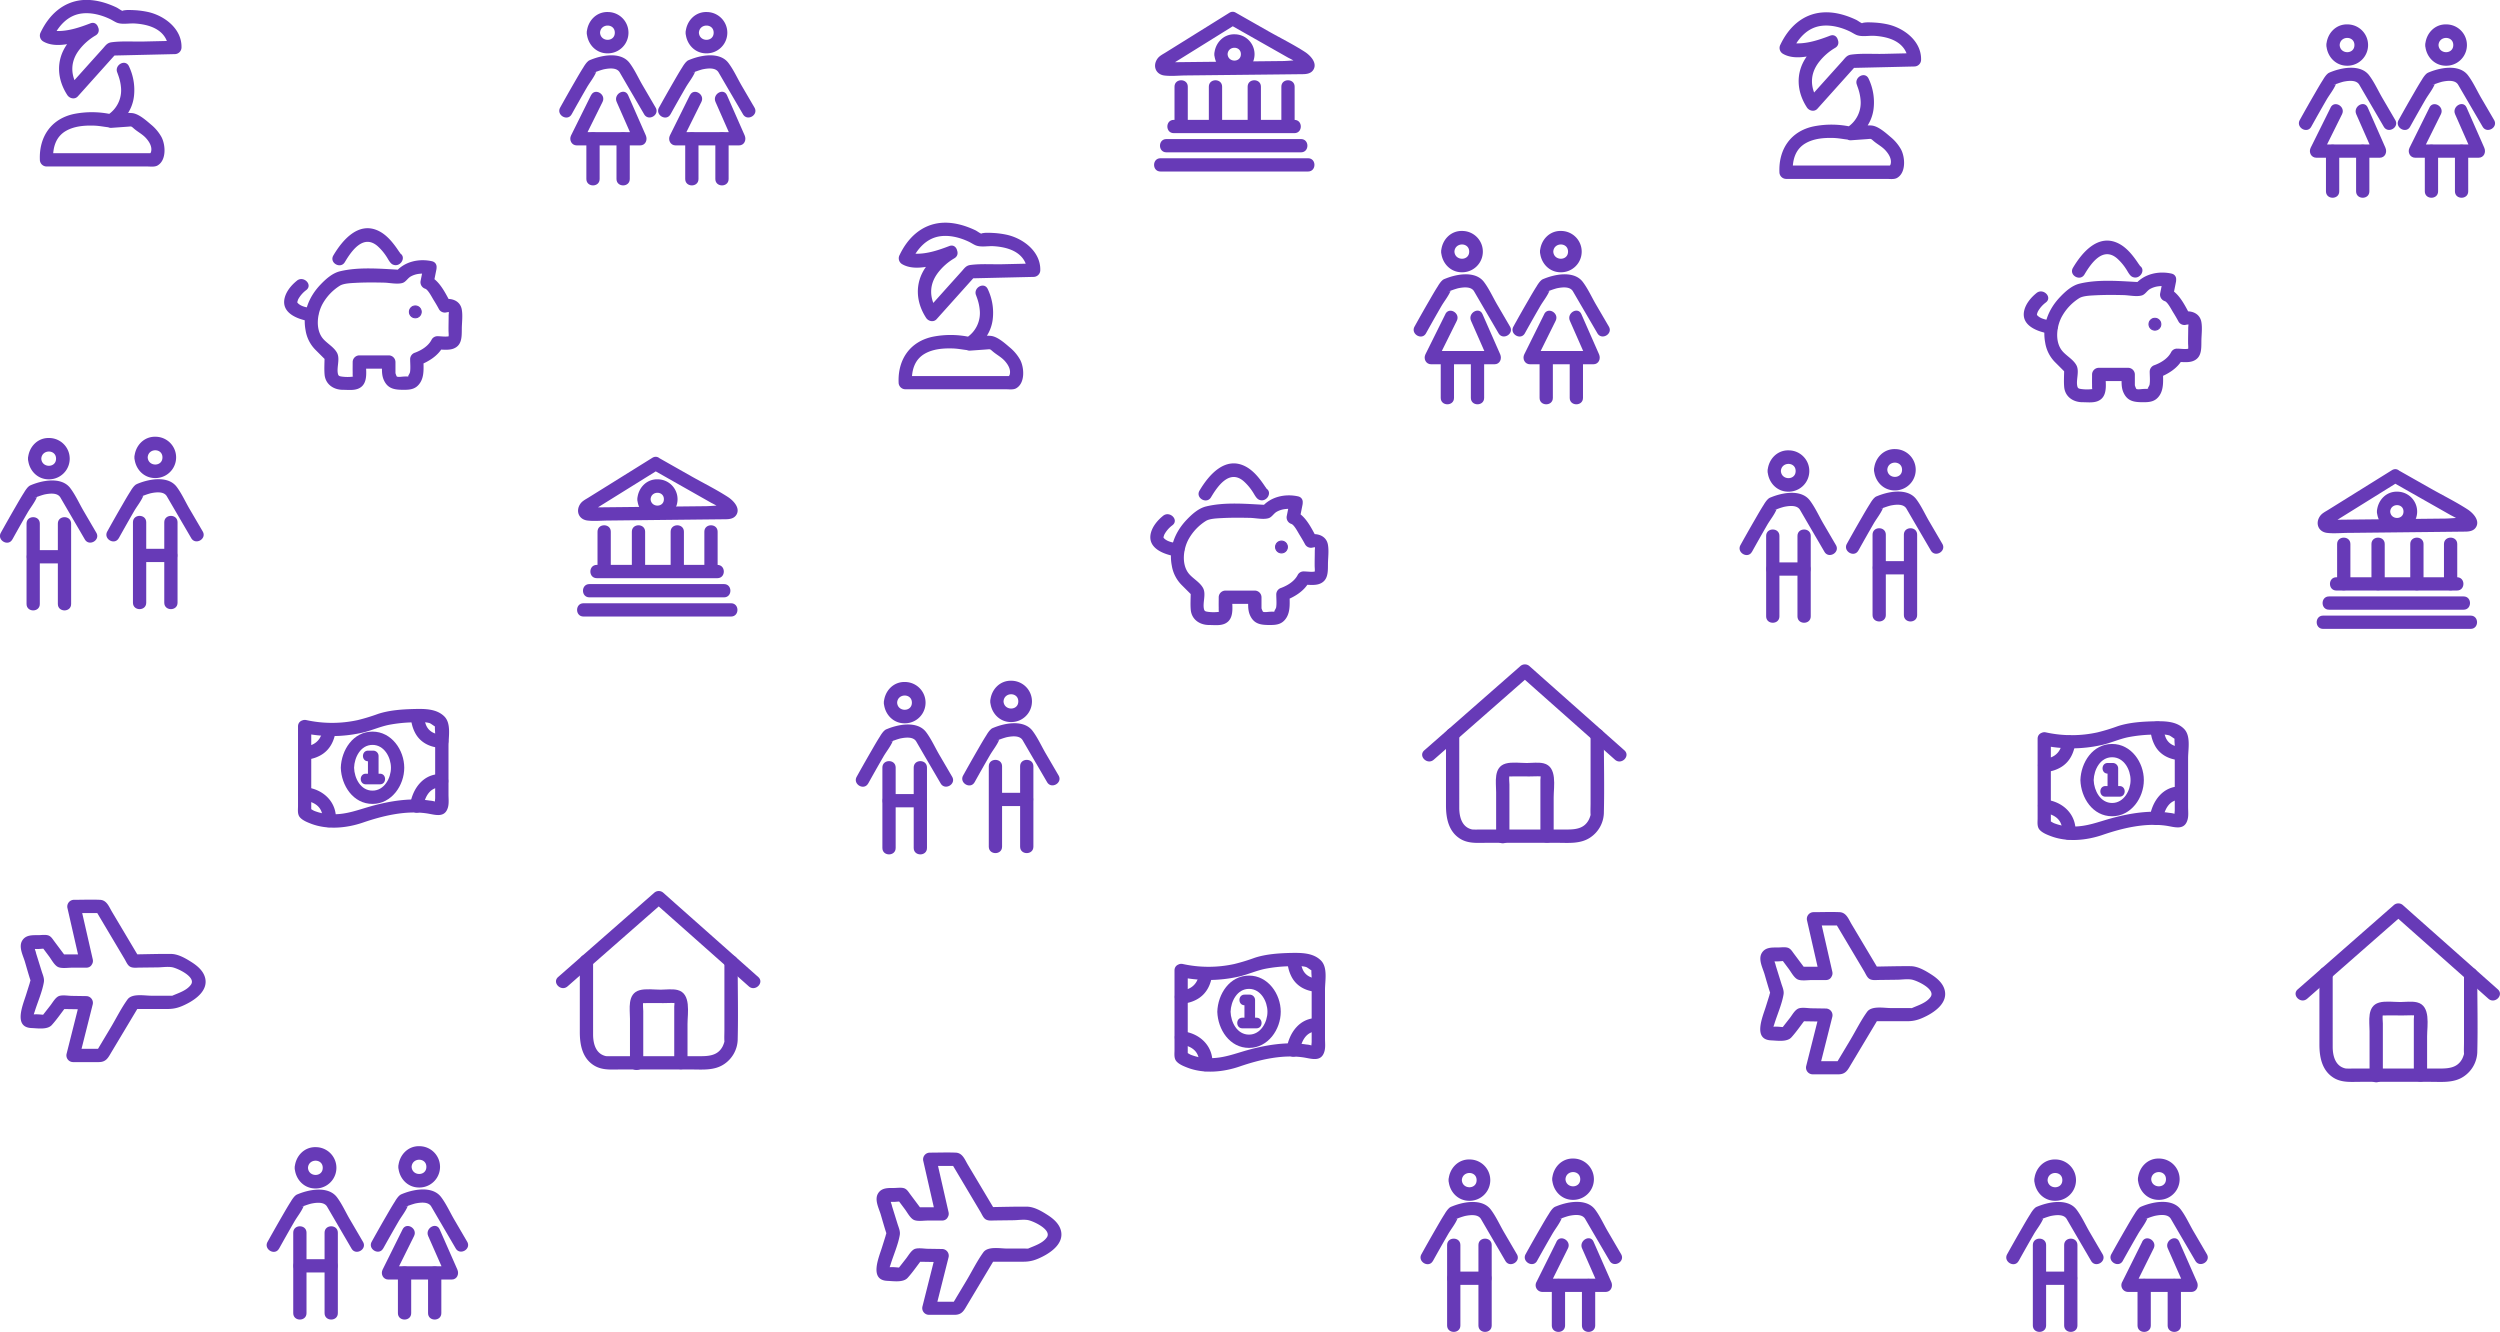<svg xmlns="http://www.w3.org/2000/svg" viewBox="0 0 1694.47 902.75"><defs><style>.cls-1,.cls-2{fill:#673ab7;}.cls-2{stroke:#673ab7;stroke-miterlimit:10;stroke-width:0.75px;}</style></defs><g id="tree"><path class="cls-1" d="M126.23,101.42a47,47,0,0,0-15,14c-7.38,10.75-6.58,23.43.41,34.15,1.5,2.3,5,3.18,7.07.92l26-29-3.18,1.31,43-1a4.57,4.57,0,0,0,4.5-4.5c.32-12.54-11.32-21.41-22.43-24a58.46,58.46,0,0,0-9.21-1.27c-1.7-.1-3.4-.14-5.11-.12-.53,0-4.56.37-2.66.77-1.47-.31-3.29-1.87-4.66-2.52-7.13-3.37-15.1-5.63-23.05-5C108.59,86.36,99.15,95.37,93.61,107a4.62,4.62,0,0,0,1.62,6.16c9.63,5.77,25.35-.06,34.47-3.55,5.35-2,3-10.75-2.4-8.68-7.13,2.73-14.79,5.34-22.53,5.22a19.66,19.66,0,0,1-4.28-.52c-1.48-.33,0,.16-.72-.24l1.62,6.15c4.09-8.64,10.43-16.27,20.49-17.33,6.31-.66,12.82,1.07,18.5,3.73,1.5.7,2.89,1.64,4.37,2.34,3.65,1.72,8.59.51,12.61.76,7.09.45,15.38,2.36,19.85,8.42a14.69,14.69,0,0,1,2.55,5.69c.46,1.74.29.34.24,2.12l4.5-4.5-21,.49c-7.16.17-14.82-.44-21.93.51-2.79.38-3.88,2-5.63,4l-9,10-14.65,16.34,7.07.91c-5.75-8.8-6-18.09.61-26.46a38.56,38.56,0,0,1,10.77-9.38C135.8,106.31,131.27,98.53,126.23,101.42Z" transform="translate(-66.01 -85.12)"/><path class="cls-1" d="M145.61,134.57c.19.39.3.71,0,.06.32.8.61,1.62.88,2.44A31.72,31.72,0,0,1,148,144.2a19.86,19.86,0,0,1-9.27,19l3.47-.46a62.41,62.41,0,0,0-26-.39c-15.52,3.26-23.8,15.54-23.17,31.11a4.58,4.58,0,0,0,4.5,4.5h68.14c2.1,0,5,.45,7-.61,6.35-3.53,5.56-14.14,2.77-19.38a29.52,29.52,0,0,0-7.05-8.4c-3.38-2.88-8.38-7.39-12.89-7.8s-9.46.67-13.92,1c-5.74.41-5.79,9.42,0,9l10.65-.76c2.94-.21,2.63-.46,4.32,1.05,2.76,2.49,6.11,4,8.64,6.92,2.2,2.5,3.92,5.61,3.28,8.7-.26,1.3-.58.89-1,2.24-.32,1.11.45-.38-.27.37l3.18-1.32H97.5l4.5,4.5c-.32-8,1.57-15.64,8.94-19.76,5.47-3.05,12.08-3.61,18.22-3.46,4.15.1,6.8.77,10.57,1.17,4.62.48,8.82-4.08,11.49-7.46a27.05,27.05,0,0,0,5.56-13.37A37.33,37.33,0,0,0,153.39,130c-2.5-5.22-10.26-.66-7.78,4.54Z" transform="translate(-66.01 -85.12)"/></g><g id="piggy_bank" data-name="piggy bank"><path class="cls-1" d="M336.77,256.61c.61.29,1.08,1.35.75.55a9.93,9.93,0,0,0-1-1.46c-1.09-1.64-2.2-3.24-3.4-4.79-2.82-3.64-6.14-7.11-10.31-9.19-13.61-6.8-24.53,5.85-30.84,16.51-3,5,4.82,9.53,7.77,4.54,4.68-7.9,12.59-18.95,22.06-10.95A35.07,35.07,0,0,1,328,259.1c1.11,1.64,2.31,4.4,4.2,5.29,5.21,2.44,9.79-5.32,4.54-7.78Z" transform="translate(-66.01 -85.12)"/><path class="cls-1" d="M358.7,262.16c-8.72-1.91-18.47.2-24.38,7.16L337.5,268c-13.23-.69-28.09-2.14-41.07,1-5.18,1.24-9.67,5.33-13.24,9.07-8,8.38-12.26,19.34-10.06,30.91a24,24,0,0,0,6.58,13.13l7.61,7.61L286,326.5c0,4.1-.33,8.33,0,12.42.56,6.71,6.1,10.41,12.43,10.41,4.37,0,9.54.89,13-2.47,4-3.9,2.55-11.26,2.55-16.36l-4.5,4.5h20l-4.5-4.5c0,4.14-.55,8.38,1.2,12.24C329,349,334,349.33,340,349.33c4.5,0,8.06-.62,10.76-4.75,3.05-4.66,2.25-10.78,2.25-16.08l-3.3,4.34c6.57-2.45,13.48-6.59,16.69-13.07L362.5,322c3.4,0,7.52.66,10.79-.56,5.81-2.17,5.68-7.87,5.73-13.09,0-4.28.74-9.09,0-13.31-1-6.22-7.23-8.29-12.75-6.88l5.09,2.07c-3.32-6.19-7.69-15.5-14.69-18.07l3.14,5.54,2-10c1.13-5.66-7.54-8.08-8.68-2.4l-2,10a4.65,4.65,0,0,0,3.14,5.54c1.95.71,4.52,5.82,5.65,7.63,1.29,2.06,2.52,4.16,3.66,6.3a4.59,4.59,0,0,0,5.09,2.07c1.37-.35,2,.13,1.43-1.12.32.67,0,2.52,0,3.21,0,3.36-.11,6.72-.09,10.07,0,1,.12,2,.12,3,0,1.66-.27,1.16.37,1-2.39.57-5.53,0-8,0a4.47,4.47,0,0,0-3.89,2.23c-2.15,4.35-6.85,7.27-11.31,8.93a4.66,4.66,0,0,0-3.3,4.34c0,2.87.36,6-.08,8.82-.13.88-1.35,2.51-1.36,3.05,0-.05-1.37.88-.12.09.73-.46,1.38.12,0-.13a14.79,14.79,0,0,0-2.49,0c-1.32,0-3.81.54-5,0A11.69,11.69,0,0,1,334,337.8c-.39-1.19.07,1.39.05.11,0-.81,0-1.61,0-2.42v-5a4.57,4.57,0,0,0-4.5-4.5h-20a4.57,4.57,0,0,0-4.5,4.5c0,2.36-.06,4.72,0,7.08a24.21,24.21,0,0,0,.09,3c0-.33.8-.29.37-.21a28.52,28.52,0,0,1-7.83,0c-1.65-.25-2.29-.41-2.63-1.88-1-4.37,1.6-10.12-.61-14.22s-7.09-6.5-9.84-10c-4.94-6.38-3.55-16.95.27-23.55a34.18,34.18,0,0,1,11.58-12c2.54-1.49,7-1.68,10.65-1.88,6.44-.34,12.9-.28,19.34-.14,3.64.09,8.72,1.26,12.31.24,2.3-.66,3.5-3.14,5.52-4.34a15,15,0,0,1,5.9-1.88,19.57,19.57,0,0,1,6.18.22C362,272.08,364.36,263.4,358.7,262.16Z" transform="translate(-66.01 -85.12)"/><path class="cls-1" d="M267.32,275.32c-3.6,2.85-7.08,6.94-8.29,11.43-2.84,10.59,8.84,14.85,17,16.14,5.66.89,8.1-7.79,2.39-8.68-3.36-.53-8.06-1-10.56-3.65-.31-.32-.37-.3-.27-1,0,0,.38-1.26.53-1.57a19.38,19.38,0,0,1,5.52-6.3c4.54-3.6-1.87-9.93-6.36-6.36Z" transform="translate(-66.01 -85.12)"/><circle class="cls-2" cx="281.49" cy="211.38" r="4"/></g><g id="_2men" data-name="2men"><path class="cls-1" d="M93,494.5V440c0-5.79-9-5.8-9,0V494.5c0,5.79,9,5.8,9,0Z" transform="translate(-66.01 -85.12)"/><path class="cls-1" d="M114.22,494.5V440c0-5.79-9-5.8-9,0V494.5c0,5.79,9,5.8,9,0Z" transform="translate(-66.01 -85.12)"/><path class="cls-1" d="M88.5,467h21.22c5.79,0,5.8-9,0-9H88.5c-5.79,0-5.8,9,0,9Z" transform="translate(-66.01 -85.12)"/><path class="cls-1" d="M74.39,450.77q5.08-9.18,10.35-18.27c1.92-3.3,4.75-6.76,6.21-10.27.43-1,.57-.33.25-.42.72.2-3.58,1.29-.34.22a47.17,47.17,0,0,1,5.19-1.74c4.43-.92,9-1.11,10.88,2l6,10.31,10.59,18.14c2.92,5,10.7.48,7.77-4.54l-8.6-14.73c-2.95-5.05-5.54-10.89-9.08-15.55-6.09-8-19.63-5.12-27.32-1.69,2.11-.94-.27.05-.72.49-.28.28-.58.53-.86.82a21.65,21.65,0,0,0-2.34,3.33c-2,3.1-3.82,6.3-5.67,9.49q-5.13,8.87-10.11,17.84c-2.81,5.07,5,9.61,7.78,4.54Z" transform="translate(-66.01 -85.12)"/><path class="cls-1" d="M85,396c.41,7.58,6.09,14,14,14a14,14,0,0,0,.52-28c-8.11-.35-14.1,6.21-14.52,14-.31,5.79,8.69,5.77,9,0,.35-6.42,10-6.46,10,0s-9.65,6.41-10,0C93.69,390.24,84.69,390.2,85,396Z" transform="translate(-66.01 -85.12)"/><path class="cls-1" d="M165.12,493.64V439.12c0-5.79-9-5.8-9,0v54.52c0,5.79,9,5.8,9,0Z" transform="translate(-66.01 -85.12)"/><path class="cls-1" d="M186.35,493.64V439.12c0-5.79-9-5.8-9,0v54.52c0,5.79,9,5.8,9,0Z" transform="translate(-66.01 -85.12)"/><path class="cls-1" d="M160.62,466.09h21.23c5.79,0,5.8-9,0-9H160.62c-5.79,0-5.8,9,0,9Z" transform="translate(-66.01 -85.12)"/><path class="cls-1" d="M146.51,449.91q5.1-9.17,10.35-18.26c1.92-3.31,4.75-6.77,6.21-10.28.44-1,.57-.33.25-.42.72.2-3.58,1.29-.34.23a45.81,45.81,0,0,1,5.19-1.74c4.43-.93,9-1.11,10.88,2l6,10.3,10.59,18.14c2.92,5,10.7.48,7.77-4.54l-8.6-14.72c-3-5-5.54-10.89-9.08-15.56-6.08-8-19.62-5.11-27.32-1.69,2.12-.94-.27.05-.71.5-.29.28-.59.53-.86.81a21.12,21.12,0,0,0-2.35,3.34c-2,3.1-3.82,6.3-5.66,9.48q-5.15,8.87-10.11,17.84c-2.82,5.07,4.95,9.61,7.77,4.54Z" transform="translate(-66.01 -85.12)"/><path class="cls-1" d="M157.12,395.14c.41,7.59,6.09,14,14,14a14,14,0,0,0,.52-28c-8.11-.34-14.1,6.21-14.52,14-.31,5.79,8.69,5.77,9,0,.35-6.41,10-6.46,10,0s-9.65,6.42-10,0C165.81,389.38,156.81,389.35,157.12,395.14Z" transform="translate(-66.01 -85.12)"/></g><g id="manwoamn"><path class="cls-1" d="M273.76,975.15V920.63c0-5.79-9-5.8-9,0v54.52c0,5.8,9,5.8,9,0Z" transform="translate(-66.01 -85.12)"/><path class="cls-1" d="M295,975.15V920.63c0-5.79-9-5.8-9,0v54.52c0,5.8,9,5.8,9,0Z" transform="translate(-66.01 -85.12)"/><path class="cls-1" d="M269.26,947.6h21.22c5.79,0,5.8-9,0-9H269.26c-5.79,0-5.8,9,0,9Z" transform="translate(-66.01 -85.12)"/><path class="cls-1" d="M255.15,931.43q5.09-9.18,10.35-18.27c1.92-3.31,4.75-6.77,6.21-10.28.43-1,.57-.33.25-.42.72.2-3.58,1.29-.34.23a45.15,45.15,0,0,1,5.19-1.74c4.43-.93,9-1.11,10.88,2l6,10.3,10.59,18.15c2.92,5,10.7.47,7.77-4.55l-8.6-14.72c-3-5-5.54-10.89-9.08-15.56-6.09-8-19.63-5.11-27.32-1.68,2.11-.95-.27,0-.72.49-.28.28-.58.53-.86.81a22.23,22.23,0,0,0-2.34,3.34c-2,3.1-3.82,6.3-5.67,9.48q-5.13,8.87-10.11,17.84c-2.81,5.07,5,9.62,7.78,4.55Z" transform="translate(-66.01 -85.12)"/><path class="cls-1" d="M265.76,876.65c.41,7.59,6.09,14,14,14a14,14,0,0,0,.52-28c-8.11-.34-14.1,6.21-14.52,14-.31,5.79,8.69,5.77,9,0,.35-6.41,10-6.46,10,0s-9.65,6.42-10,0C274.45,870.89,265.45,870.86,265.76,876.65Z" transform="translate(-66.01 -85.12)"/><path class="cls-1" d="M338.88,918.36l-13.53,27.26c-1.49,3,.3,6.77,3.88,6.77h42.9c3.7,0,5.21-3.75,3.88-6.77l-12-27.26c-2.33-5.29-10.08-.71-7.77,4.54l12,27.26,3.89-6.77h-42.9l3.89,6.77,13.53-27.26c2.57-5.17-5.19-9.73-7.77-4.54Z" transform="translate(-66.01 -85.12)"/><path class="cls-1" d="M365.14,975.15V947.89c0-5.79-9-5.8-9,0v27.26c0,5.8,9,5.8,9,0Z" transform="translate(-66.01 -85.12)"/><path class="cls-1" d="M344.71,975.15V947.89c0-5.79-9-5.8-9,0v27.26c0,5.8,9,5.8,9,0Z" transform="translate(-66.01 -85.12)"/><path class="cls-1" d="M325.74,931.32q5.1-9.17,10.36-18.26c1.92-3.31,4.75-6.77,6.21-10.28.43-1,.56-.33.24-.42.73.2-3.57,1.29-.34.22a50.16,50.16,0,0,1,5.19-1.74c4.44-.92,9.05-1.1,10.88,2l6,10.3,10.6,18.14c2.92,5,10.7.48,7.77-4.54l-8.6-14.73c-2.95-5-5.55-10.88-9.09-15.55-6.08-8-19.62-5.11-27.31-1.69,2.11-.94-.28.05-.72.49-.28.29-.58.53-.86.82a20.43,20.43,0,0,0-2.34,3.34c-2,3.1-3.83,6.3-5.67,9.48q-5.15,8.87-10.11,17.84c-2.81,5.07,5,9.61,7.77,4.54Z" transform="translate(-66.01 -85.12)"/><path class="cls-1" d="M336,876c.41,7.58,6.09,14,14,14a14,14,0,0,0,.52-28c-8.11-.35-14.1,6.21-14.52,14-.31,5.79,8.69,5.77,9,0,.35-6.42,10-6.46,10,0s-9.65,6.41-10,0C344.69,870.24,335.69,870.2,336,876Z" transform="translate(-66.01 -85.12)"/></g><g id="_2women" data-name="2women"><path class="cls-1" d="M466.6,149.65l-13.53,27.26c-1.48,3,.3,6.77,3.89,6.77h42.89c3.71,0,5.21-3.76,3.89-6.77l-12-27.26c-2.33-5.29-10.09-.72-7.77,4.54l12,27.26,3.88-6.77H457l3.88,6.77,13.53-27.26c2.57-5.17-5.19-9.74-7.77-4.54Z" transform="translate(-66.01 -85.12)"/><path class="cls-1" d="M492.86,206.44V179.18c0-5.79-9-5.8-9,0v27.26c0,5.79,9,5.8,9,0Z" transform="translate(-66.01 -85.12)"/><path class="cls-1" d="M472.44,206.44V179.18c0-5.79-9-5.8-9,0v27.26c0,5.79,9,5.8,9,0Z" transform="translate(-66.01 -85.12)"/><path class="cls-1" d="M453.46,162.61q5.1-9.18,10.36-18.27c1.92-3.31,4.75-6.76,6.21-10.28.43-1,.57-.33.25-.42.72.21-3.58,1.29-.35.23a46,46,0,0,1,5.2-1.74c4.43-.92,9-1.11,10.88,2l6,10.31,10.6,18.14c2.92,5,10.7.47,7.77-4.54l-8.6-14.73c-3-5.05-5.54-10.89-9.08-15.55-6.09-8-19.63-5.12-27.32-1.69,2.11-.94-.27,0-.72.49-.28.28-.58.53-.86.82a21.65,21.65,0,0,0-2.34,3.33c-2,3.1-3.82,6.3-5.67,9.48q-5.13,8.88-10.11,17.85c-2.81,5.06,5,9.61,7.77,4.54Z" transform="translate(-66.01 -85.12)"/><path class="cls-1" d="M463.72,107.28c.41,7.59,6.09,14,14,14a14,14,0,0,0,.52-28c-8.11-.34-14.1,6.21-14.52,14-.31,5.79,8.69,5.77,9,0,.35-6.41,10-6.46,10,0s-9.65,6.42-10,0C472.41,101.52,463.41,101.49,463.72,107.28Z" transform="translate(-66.01 -85.12)"/><path class="cls-1" d="M533.6,149.65l-13.53,27.26c-1.48,3,.3,6.77,3.89,6.77h42.89c3.71,0,5.21-3.76,3.89-6.77l-12-27.26c-2.33-5.29-10.09-.72-7.77,4.54l12,27.26,3.88-6.77H524l3.88,6.77,13.53-27.26c2.57-5.17-5.19-9.74-7.77-4.54Z" transform="translate(-66.01 -85.12)"/><path class="cls-1" d="M559.86,206.44V179.18c0-5.79-9-5.8-9,0v27.26c0,5.79,9,5.8,9,0Z" transform="translate(-66.01 -85.12)"/><path class="cls-1" d="M539.44,206.44V179.18c0-5.79-9-5.8-9,0v27.26c0,5.79,9,5.8,9,0Z" transform="translate(-66.01 -85.12)"/><path class="cls-1" d="M520.46,162.61q5.1-9.18,10.36-18.27c1.92-3.31,4.75-6.76,6.21-10.28.43-1,.57-.33.25-.42.72.21-3.58,1.29-.35.23a46,46,0,0,1,5.2-1.74c4.43-.92,9-1.11,10.88,2l6,10.31,10.6,18.14c2.92,5,10.7.47,7.77-4.54l-8.6-14.73c-2.95-5.05-5.54-10.89-9.08-15.55-6.09-8-19.63-5.12-27.32-1.69,2.11-.94-.27,0-.72.49-.28.28-.58.53-.86.82a21.65,21.65,0,0,0-2.34,3.33c-2,3.1-3.82,6.3-5.67,9.48q-5.13,8.88-10.11,17.85c-2.81,5.06,5,9.61,7.77,4.54Z" transform="translate(-66.01 -85.12)"/><path class="cls-1" d="M530.72,107.28c.41,7.59,6.09,14,14,14a14,14,0,0,0,.52-28c-8.11-.34-14.1,6.21-14.52,14-.31,5.79,8.69,5.77,9,0,.35-6.41,10-6.46,10,0s-9.65,6.42-10,0C539.41,101.52,530.41,101.49,530.72,107.28Z" transform="translate(-66.01 -85.12)"/></g><g id="PLane"><path class="cls-1" d="M124.5,732H107.21l3.89,2.23-8.3-11.11c-1.15-1.53-2.17-3.37-4.1-4s-4.81-.16-6.9-.16c-4,0-8.4-.21-10.76,3.74-2.5,4.2.48,9.84,1.8,14.08.32,1,3.92,13.87,4.3,13.82-.66.09.82-3.37-.22-1.57a12.38,12.38,0,0,0-.75,2.4l-2.51,8c-2.09,6.72-8.78,22,3.73,22.49,4.09.16,10.7,1.26,13.68-2,3.47-3.82,6.44-8.23,9.61-12.3L107.5,769l17,.27-4.34-5.7-9,35.73a4.56,4.56,0,0,0,4.34,5.7h17.43c5.18,0,6.43-3.1,8.81-7.08l18.65-31.15L156.5,769h23c5.11,0,8.63-1.18,13.26-3.56,6.31-3.23,14.18-9.12,12.35-17.25-1.1-4.86-5.14-8.32-9.15-10.88s-9.08-5.57-14-5.62c-8.47-.09-17,.21-25.43.31l3.89,2.23-18.47-31.06c-2.1-3.53-3.58-8-8.23-8.17-5.85-.24-11.76,0-17.63,0a4.57,4.57,0,0,0-4.34,5.7l8.44,37c1.29,5.64,10,3.25,8.68-2.4l-8.44-37-4.34,5.7H134.5l-3.89-2.23,19.87,33.42c.83,1.39,1.63,3.35,2.84,4.49,1.9,1.81,4.82,1.3,7.22,1.27l11.92-.14c3.17,0,7-.66,10.13-.13,3.59.61,16.56,6.62,12.84,11.82-2.83,4-8.48,5.68-12.47,7.43-1.16.52.2.08.35.07-1,.07-2.1,0-3.14,0H168.52c-4.65,0-13-1.74-16.1,2.56-4.25,5.9-7.61,12.71-11.35,19l-10,16.72L135,796H115.5l4.34,5.7,9-35.74a4.55,4.55,0,0,0-4.34-5.69l-9.48-.15c-2.6,0-6.15-.73-8.72,0s-4.53,4.42-6.15,6.49l-6,7.67L97.34,773c-2.93,0-7.21-.9-10,0h-.78c1.61,1.84,2.36,2.13,2.23.88-.12,0,.41-2.64,0-.77.16-.74.46-1.49.69-2.21,2-6.51,5.11-13.36,6.26-20.08.43-2.53-.7-4.9-1.45-7.29l-3.8-12.19a11.7,11.7,0,0,0-.79-2.54c0-1.34-.42-1.71-1.26-1.1L88,728s.12,0,.11,0c2.55.82,6.68,0,9.4,0l-3.89-2.23,5.73,7.67c1.57,2.1,3.62,6.1,6.14,7.17s6.59.39,9.38.39h9.64C130.29,741,130.3,732,124.5,732Z" transform="translate(-66.01 -85.12)"/></g><g id="Money"><path class="cls-1" d="M268,577.5v53.92c0,2.57-.5,5.63,1.33,7.71s5.05,3.35,7.49,4.29c11.12,4.27,24.26,3,35.3-.81,13.43-4.59,28.58-8.22,42.82-6.23,5.73.8,12.73,3.7,14.77-4.36.65-2.59.29-5.67.29-8.3V590.65c0-6.11,1.95-15.17-2.82-19.93-5.25-5.22-13.25-5.21-20.15-5.05-8.17.19-16.95.76-24.77,3.32a128.77,128.77,0,0,1-13.81,4.21,81.6,81.6,0,0,1-34.75,0c-5.64-1.27-8.05,7.4-2.4,8.68a92.38,92.38,0,0,0,39.55,0c6.36-1.34,12.25-4.12,18.57-5.43a96.3,96.3,0,0,1,15.8-1.71c3.88-.15,8.69-.48,12,.5.76.23,3.79,2.6,4.18,2.58-.39,0-.05-2.94-.44-1.25s0,4.22,0,6.06v43.44c0,.76-.38,2.74,0,3.44-.43-.79,3,.24.21-1a16.19,16.19,0,0,0-3.87-.76,63.58,63.58,0,0,0-8.6-.75c-10.64-.21-21.39,1.81-31.59,4.68-8.4,2.36-15.7,5.29-24.67,5.34a33.47,33.47,0,0,1-13.36-2.27c-1.06-.45-2-1.17-3-1.64-1.25-.57.07.16-.43-.31l1.32,3.19V577.5C277,571.71,268,571.7,268,577.5Z" transform="translate(-66.01 -85.12)"/><path class="cls-1" d="M272.5,600a22.9,22.9,0,0,0,10.55-2.82c6.7-3.62,9.82-10.32,10.58-17.63.6-5.76-8.4-5.71-9,0-.48,4.6-2.77,8.46-7.08,10.33a22,22,0,0,1-4,1.07c1.15-.19-.54,0-1,0-5.79,0-5.8,9,0,9Z" transform="translate(-66.01 -85.12)"/><path class="cls-1" d="M272.5,627.67c.37,0,1.17.19-.3-.06.59.1,1.17.2,1.74.32a19.63,19.63,0,0,1,4.71,1.62c4.78,2.5,6.38,6.67,6,11.93-.43,5.78,8.57,5.75,9,0,1-12.83-8.84-21.87-21.13-22.81-5.78-.44-5.75,8.56,0,9Z" transform="translate(-66.01 -85.12)"/><path class="cls-1" d="M352.86,631.44c-.26,2.2.17-.69.36-1.45a22.36,22.36,0,0,1,1.7-4.77c2.24-4.38,5.58-6.68,10.58-6.4,5.79.32,5.77-8.68,0-9-12.61-.69-20.24,10.2-21.64,21.62-.29,2.43,2.29,4.48,4.5,4.5,2.68,0,4.21-2.1,4.5-4.5Z" transform="translate(-66.01 -85.12)"/><path class="cls-1" d="M344.54,570.14a24.67,24.67,0,0,0,2.71,11.46c3.55,7,10.61,10.29,18.25,10.42,5.79.11,5.79-8.89,0-9-4.92-.08-9-2.12-10.8-6.65a19.1,19.1,0,0,1-.69-2.32c-.11-.44-.46-2.72-.34-1.64a17.18,17.18,0,0,1-.13-2.27c.15-5.79-8.85-5.79-9,0Z" transform="translate(-66.01 -85.12)"/><path class="cls-1" d="M315.5,601.1H319l-3.6-3.6v15.63l3.6-3.6h-5c-4.63,0-4.64,7.2,0,7.2h9.53c4.63,0,4.64-7.2,0-7.2H314c-4.63,0-4.64,7.2,0,7.2h5a3.65,3.65,0,0,0,3.6-3.6V597.5a3.65,3.65,0,0,0-3.6-3.6h-3.5c-4.63,0-4.64,7.2,0,7.2Z" transform="translate(-66.01 -85.12)"/><path class="cls-1" d="M297,605.5c.37,12,8.33,24.5,21.5,24.5,12.9,0,21.5-12.5,21.5-24.5S331.4,581,318.5,581c-13.17,0-21.13,12.51-21.5,24.5-.18,5.79,8.82,5.79,9,0,.22-7,4.4-15.5,12.5-15.5,7.94,0,12.5,8.44,12.5,15.5S326.44,621,318.5,621c-8.1,0-12.28-8.45-12.5-15.5C305.82,599.72,296.82,599.7,297,605.5Z" transform="translate(-66.01 -85.12)"/></g><g id="bank"><path class="cls-1" d="M508.14,395.43l-43.36,27c-1.91,1.19-4,2.2-5.34,4.06-3.44,4.84-1.25,10.71,4.76,11.44,4.69.57,9.69,0,14.39,0l62.82-.69,16-.17c3,0,6.23-.33,7.87-3.28,2.54-4.58-2.39-9.53-5.86-11.79-8-5.18-16.68-9.45-24.94-14.13l-21.83-12.37c-5-2.86-9.58,4.92-4.54,7.77l40.05,22.7a70.46,70.46,0,0,1,6.62,3.75c.13.09.28.13.4.22.58.45.78,1.06,1.48,1.51l.28.37q1.5,2.31,1.83-3.69c.15.11-.88,0-1.36-.06-4.06-.69-8.93.1-13,.14l-56.66.62-19.81.21c-.37,0-1.64-.2-1.94,0-.09.07-.32-.06-.41,0-.4.31,1.58,4,1.26,2.55,0-.11.42-.6.46-.68-.05.1-1.52,1.45-1.49,1.48a3.75,3.75,0,0,0,.44-.27,14.09,14.09,0,0,0,2.6-1.62l43.82-27.26C517.59,400.15,513.08,392.36,508.14,395.43Z" transform="translate(-66.01 -85.12)"/><path class="cls-1" d="M498,423.5c.39,7.31,5.87,13.5,13.5,13.5a13.49,13.49,0,0,0,.49-27c-7.82-.33-13.59,6-14,13.47-.31,5.79,8.69,5.77,9,0s9-5.82,9,0-8.69,5.77-9,0S497.69,417.7,498,423.5Z" transform="translate(-66.01 -85.12)"/><path class="cls-1" d="M470.5,477h81.76c5.79,0,5.8-9,0-9H470.5c-5.79,0-5.8,9,0,9Z" transform="translate(-66.01 -85.12)"/><path class="cls-1" d="M471,445.5v27c0,5.79,9,5.8,9,0v-27c0-5.79-9-5.8-9,0Z" transform="translate(-66.01 -85.12)"/><path class="cls-1" d="M494.27,445.5v27c0,5.79,9,5.8,9,0v-27c0-5.79-9-5.8-9,0Z" transform="translate(-66.01 -85.12)"/><path class="cls-1" d="M520.56,445.5v27c0,5.79,9,5.8,9,0v-27c0-5.79-9-5.8-9,0Z" transform="translate(-66.01 -85.12)"/><path class="cls-1" d="M543.41,445.5v27c0,5.79,9,5.8,9,0v-27c0-5.79-9-5.8-9,0Z" transform="translate(-66.01 -85.12)"/><path class="cls-1" d="M465.5,490h91.22c5.79,0,5.8-9,0-9H465.5c-5.79,0-5.8,9,0,9Z" transform="translate(-66.01 -85.12)"/><path class="cls-1" d="M461.5,503h100c5.79,0,5.8-9,0-9h-100c-5.79,0-5.8,9,0,9Z" transform="translate(-66.01 -85.12)"/></g><g id="Home"><path class="cls-1" d="M450.68,753.68l54.65-47.92,10.35-9.08h-6.36l56.24,49.88,8,7.12c4.32,3.83,10.71-2.51,6.37-6.36l-56.24-49.88-8-7.12a4.61,4.61,0,0,0-6.36,0L460.1,733.48l-15.78,13.84c-4.37,3.82,2,10.17,6.36,6.36Z" transform="translate(-66.01 -85.12)"/><path class="cls-1" d="M557,737v46.08c0,2.59-.16,5.24,0,7.83.1,1.56.3-.89.09-.1a18.59,18.59,0,0,1-1.21,3.4c-3.53,7-10.52,6.79-17.2,6.79H482.05c-1.45,0-2.9.06-4.35,0-.7,0-1.06-.11-.7,0-7.1-1.33-9-8.37-9-14.75V736.47c0-5.79-9-5.8-9,0v48.27c0,8.46,1.68,17.37,9.31,22.32,5.66,3.68,12.09,2.94,18.5,2.94h47.6c7.63,0,15.73.89,22.42-3.63A20.71,20.71,0,0,0,566,790.16c.45-17.7,0-35.46,0-53.16,0-5.79-9-5.8-9,0Z" transform="translate(-66.01 -85.12)"/><path class="cls-1" d="M502,806V770.44c0-1.83-.41-4.22,0-6-.12.54,0,.56-.12.55.87.09,1.92,0,2.8,0,1.78,0,3.57,0,5.36,0,3.73,0,7.5.09,11.24-.09.74,0,2.09.24,1.72-.29.31.45,0,2.27,0,2.78V805.5c0,5.79,9,5.8,9,0V779.12c0-7.23,2.67-20.69-6.8-23-3.5-.84-7.8-.24-11.35-.21-4.31,0-10.18-.82-14.36.36C491,758.7,493,769.07,493,775.7V806c0,5.79,9,5.8,9,0Z" transform="translate(-66.01 -85.12)"/><path class="cls-1" d="M708.31,252.42a47,47,0,0,0-15,14c-7.38,10.75-6.58,23.43.41,34.15,1.5,2.3,5,3.18,7.07.92l26-29-3.19,1.31,43-1a4.57,4.57,0,0,0,4.5-4.5c.32-12.54-11.32-21.41-22.43-24a58.3,58.3,0,0,0-9.21-1.27q-2.55-.15-5.1-.12c-.53,0-4.57.37-2.67.77-1.47-.31-3.28-1.87-4.66-2.52-7.13-3.37-15.1-5.63-23-5-13.29,1.12-22.74,10.13-28.27,21.79a4.62,4.62,0,0,0,1.61,6.16c9.63,5.77,25.35-.06,34.47-3.55,5.36-2,3-10.75-2.39-8.68-7.14,2.73-14.8,5.34-22.53,5.22a19.75,19.75,0,0,1-4.29-.52c-1.48-.33-.05.16-.72-.24l1.62,6.15c4.1-8.64,10.43-16.27,20.5-17.33,6.3-.66,12.82,1.07,18.5,3.73,1.49.7,2.88,1.64,4.37,2.34,3.64,1.72,8.58.51,12.6.76,7.1.45,15.39,2.36,19.85,8.42a14.69,14.69,0,0,1,2.55,5.69c.47,1.74.29.34.24,2.12l4.5-4.5-21,.49c-7.16.17-14.82-.44-21.92.51-2.8.38-3.89,2-5.63,4l-9,10L694.4,295.12l7.07.91c-5.74-8.8-6-18.09.61-26.46a38.56,38.56,0,0,1,10.77-9.38C717.88,257.31,713.35,249.53,708.31,252.42Z" transform="translate(-66.01 -85.12)"/><path class="cls-1" d="M727.7,285.57c.18.39.29.71,0,.06.32.8.62,1.62.88,2.44a32.3,32.3,0,0,1,1.48,7.13,19.85,19.85,0,0,1-9.28,19l3.47-.46a62.41,62.41,0,0,0-26-.39c-15.51,3.26-23.8,15.54-23.17,31.11a4.59,4.59,0,0,0,4.5,4.5h68.14c2.1,0,5,.45,6.95-.61,6.36-3.53,5.56-14.14,2.78-19.38a29.55,29.55,0,0,0-7.06-8.4c-3.37-2.88-8.37-7.39-12.89-7.8s-9.45.67-13.92,1c-5.74.41-5.79,9.42,0,9l10.65-.76c2.94-.21,2.64-.46,4.32,1,2.77,2.49,6.12,4.05,8.64,6.92,2.2,2.5,3.92,5.61,3.29,8.7-.27,1.3-.59.89-1,2.24-.33,1.11.45-.38-.28.37L752.4,340H679.58l4.5,4.5c-.32-8,1.57-15.64,8.94-19.76,5.47-3.05,12.08-3.61,18.23-3.46,4.15.1,6.8.77,10.57,1.17,4.61.48,8.82-4.08,11.49-7.46a27.13,27.13,0,0,0,5.55-13.37A37.33,37.33,0,0,0,735.47,281c-2.5-5.22-10.26-.66-7.77,4.54Z" transform="translate(-66.01 -85.12)"/><path class="cls-1" d="M923.85,416c.61.28,1.08,1.34.75.55a10,10,0,0,0-1-1.47c-1.09-1.63-2.2-3.23-3.4-4.79-2.82-3.64-6.14-7.1-10.31-9.18-13.61-6.8-24.52,5.85-30.84,16.5-3,5,4.82,9.53,7.77,4.55,4.68-7.9,12.59-19,22.06-10.95a35,35,0,0,1,6.19,7.27c1.12,1.65,2.32,4.4,4.2,5.29,5.22,2.45,9.79-5.31,4.54-7.77Z" transform="translate(-66.01 -85.12)"/><path class="cls-1" d="M945.78,421.54c-8.71-1.91-18.46.2-24.38,7.15l3.18-1.32c-13.22-.68-28.08-2.14-41.07,1-5.18,1.24-9.66,5.33-13.23,9.08-8,8.38-12.27,19.34-10.06,30.91a24.06,24.06,0,0,0,6.57,13.13l7.61,7.61-1.32-3.19c0,4.1-.33,8.34,0,12.42.57,6.72,6.1,10.41,12.44,10.41,4.37,0,9.54.89,13-2.47,4-3.89,2.55-11.26,2.55-16.36l-4.5,4.5h20l-4.5-4.5c0,4.14-.54,8.38,1.2,12.25,2.83,6.28,7.76,6.58,13.79,6.58,4.5,0,8.07-.61,10.77-4.75,3-4.66,2.24-10.77,2.24-16.08l-3.3,4.34c6.57-2.45,13.49-6.58,16.69-13.06l-3.89,2.22c3.4,0,7.53.67,10.79-.55,5.82-2.18,5.69-7.88,5.73-13.1,0-4.27.74-9.08,0-13.31-1-6.22-7.24-8.29-12.75-6.87l5.08,2.06c-3.32-6.18-7.69-15.49-14.69-18.06l3.14,5.53,2-10c1.13-5.66-7.54-8.08-8.68-2.39l-2,10a4.65,4.65,0,0,0,3.15,5.53c1.94.72,4.51,5.82,5.65,7.64,1.28,2.06,2.51,4.16,3.66,6.3a4.57,4.57,0,0,0,5.08,2.06c1.37-.35,2,.14,1.43-1.12.33.68,0,2.52,0,3.21,0,3.36-.12,6.72-.09,10.08,0,1,.12,2,.11,3,0,1.66-.27,1.16.37,1-2.38.58-5.52,0-8,0a4.45,4.45,0,0,0-3.88,2.23c-2.15,4.36-6.85,7.27-11.31,8.94a4.66,4.66,0,0,0-3.31,4.33c0,2.88.36,6-.07,8.83-.14.87-1.36,2.5-1.37,3.05,0-.06-1.37.88-.12.09.74-.46,1.38.11.05-.14a14.91,14.91,0,0,0-2.5,0c-1.32,0-3.8.54-5,0a11.53,11.53,0,0,1-1.05-2.52c-.39-1.2.08,1.39.05.1,0-.8,0-1.61,0-2.41v-5a4.57,4.57,0,0,0-4.5-4.5h-20a4.57,4.57,0,0,0-4.5,4.5c0,2.36-.06,4.73,0,7.08a26.39,26.39,0,0,0,.09,3c0-.33.8-.28.38-.21a28.2,28.2,0,0,1-7.84,0c-1.65-.25-2.28-.41-2.63-1.88-1-4.36,1.6-10.12-.61-14.22s-7.09-6.49-9.83-10c-4.95-6.37-3.56-16.94.27-23.54a34.18,34.18,0,0,1,11.57-12c2.54-1.49,7-1.68,10.66-1.87,6.43-.34,12.89-.29,19.33-.14,3.65.08,8.72,1.26,12.31.23,2.3-.65,3.5-3.14,5.52-4.33a15,15,0,0,1,5.91-1.88,19.57,19.57,0,0,1,6.18.21C949,431.45,951.44,422.78,945.78,421.54Z" transform="translate(-66.01 -85.12)"/><path class="cls-1" d="M854.4,434.69c-3.59,2.85-7.08,6.95-8.28,11.44-2.84,10.58,8.83,14.84,17,16.13,5.67.89,8.11-7.78,2.39-8.68-3.36-.53-8.06-1-10.56-3.64-.3-.32-.37-.31-.27-1a15,15,0,0,1,.54-1.58,19.24,19.24,0,0,1,5.52-6.29c4.53-3.6-1.88-9.93-6.37-6.37Z" transform="translate(-66.01 -85.12)"/><circle class="cls-2" cx="868.57" cy="370.75" r="4"/><path class="cls-1" d="M673.08,659.87V605.35c0-5.79-9-5.8-9,0v54.52c0,5.8,9,5.81,9,0Z" transform="translate(-66.01 -85.12)"/><path class="cls-1" d="M694.31,659.87V605.35c0-5.79-9-5.8-9,0v54.52c0,5.8,9,5.81,9,0Z" transform="translate(-66.01 -85.12)"/><path class="cls-1" d="M668.58,632.32h21.23c5.79,0,5.8-9,0-9H668.58c-5.79,0-5.8,9,0,9Z" transform="translate(-66.01 -85.12)"/><path class="cls-1" d="M654.47,616.15q5.1-9.18,10.35-18.27c1.93-3.31,4.76-6.77,6.22-10.28.43-1,.56-.33.24-.42.72.2-3.58,1.29-.34.23a45.81,45.81,0,0,1,5.19-1.74c4.43-.93,9-1.11,10.88,2L693,598l10.59,18.14c2.92,5,10.7.47,7.77-4.55l-8.6-14.72c-2.94-5-5.54-10.89-9.08-15.56-6.08-8-19.62-5.11-27.31-1.68,2.11-.95-.28,0-.72.49-.28.28-.58.53-.86.81a21.59,21.59,0,0,0-2.35,3.34c-2,3.1-3.82,6.3-5.66,9.48q-5.14,8.87-10.11,17.84c-2.82,5.07,4.95,9.62,7.77,4.55Z" transform="translate(-66.01 -85.12)"/><path class="cls-1" d="M665.08,561.37c.41,7.59,6.09,14,14,14a14,14,0,0,0,.52-28c-8.11-.34-14.1,6.21-14.52,14-.31,5.79,8.69,5.77,9,0,.35-6.41,10-6.46,10,0s-9.65,6.42-10,0C673.77,555.61,664.77,555.58,665.08,561.37Z" transform="translate(-66.01 -85.12)"/><path class="cls-1" d="M745.2,659V604.5c0-5.79-9-5.8-9,0V659c0,5.79,9,5.8,9,0Z" transform="translate(-66.01 -85.12)"/><path class="cls-1" d="M766.43,659V604.5c0-5.79-9-5.8-9,0V659c0,5.79,9,5.8,9,0Z" transform="translate(-66.01 -85.12)"/><path class="cls-1" d="M740.7,631.46h21.23c5.79,0,5.8-9,0-9H740.7c-5.79,0-5.8,9,0,9Z" transform="translate(-66.01 -85.12)"/><path class="cls-1" d="M726.59,615.29q5.1-9.18,10.36-18.27c1.92-3.31,4.75-6.76,6.21-10.28.43-1,.56-.33.24-.42.72.21-3.57,1.3-.34.23a47.88,47.88,0,0,1,5.19-1.74c4.43-.92,9-1.11,10.88,2l6,10.31,10.59,18.14c2.92,5,10.71.47,7.78-4.54L774.92,596c-2.95-5-5.55-10.89-9.09-15.55-6.08-8-19.62-5.12-27.31-1.69,2.11-.94-.28,0-.72.49-.28.28-.58.53-.86.82a20.35,20.35,0,0,0-2.34,3.33c-2,3.1-3.83,6.3-5.67,9.48q-5.14,8.88-10.11,17.85c-2.82,5.06,4.95,9.61,7.77,4.54Z" transform="translate(-66.01 -85.12)"/><path class="cls-1" d="M737.2,560.52c.41,7.58,6.09,14,14,14a14,14,0,0,0,.52-28c-8.11-.35-14.1,6.21-14.52,14-.31,5.79,8.69,5.77,9,0,.35-6.42,10-6.47,10,0s-9.65,6.41-10,0C745.89,554.76,736.89,554.72,737.2,560.52Z" transform="translate(-66.01 -85.12)"/><path class="cls-1" d="M1055.84,983.53V929c0-5.79-9-5.8-9,0v54.52c0,5.79,9,5.8,9,0Z" transform="translate(-66.01 -85.12)"/><path class="cls-1" d="M1077.07,983.53V929c0-5.79-9-5.8-9,0v54.52c0,5.79,9,5.8,9,0Z" transform="translate(-66.01 -85.12)"/><path class="cls-1" d="M1051.34,956h21.23c5.79,0,5.8-9,0-9h-21.23c-5.79,0-5.8,9,0,9Z" transform="translate(-66.01 -85.12)"/><path class="cls-1" d="M1037.23,939.8q5.1-9.18,10.35-18.27c1.93-3.31,4.76-6.76,6.22-10.28.43-1,.56-.33.24-.42.72.21-3.58,1.3-.34.23a47.88,47.88,0,0,1,5.19-1.74c4.43-.92,9-1.11,10.88,2l6,10.31,10.59,18.14c2.92,5,10.7.47,7.77-4.54l-8.6-14.73c-2.94-5-5.54-10.89-9.08-15.55-6.08-8-19.62-5.12-27.31-1.69,2.11-.94-.28,0-.72.49-.28.28-.58.53-.86.82a21,21,0,0,0-2.35,3.33c-2,3.1-3.82,6.3-5.66,9.48q-5.14,8.88-10.11,17.85c-2.82,5.07,5,9.61,7.77,4.54Z" transform="translate(-66.01 -85.12)"/><path class="cls-1" d="M1047.84,885c.41,7.58,6.09,14,14,14a14,14,0,0,0,.52-28c-8.11-.35-14.1,6.21-14.52,14-.31,5.79,8.69,5.77,9,0,.35-6.42,10-6.47,10,0s-9.65,6.41-10,0C1056.53,879.27,1047.53,879.23,1047.84,885Z" transform="translate(-66.01 -85.12)"/><path class="cls-1" d="M1121,926.74,1107.43,954a4.55,4.55,0,0,0,3.89,6.77h42.89c3.71,0,5.21-3.76,3.89-6.77l-12-27.26c-2.33-5.29-10.09-.72-7.77,4.54l12,27.26,3.88-6.77h-42.89l3.88,6.77,13.53-27.26c2.57-5.17-5.19-9.74-7.77-4.54Z" transform="translate(-66.01 -85.12)"/><path class="cls-1" d="M1147.22,983.53V956.27c0-5.79-9-5.8-9,0v27.26c0,5.79,9,5.8,9,0Z" transform="translate(-66.01 -85.12)"/><path class="cls-1" d="M1126.8,983.53V956.27c0-5.79-9-5.8-9,0v27.26c0,5.79,9,5.8,9,0Z" transform="translate(-66.01 -85.12)"/><path class="cls-1" d="M1107.82,939.7q5.1-9.18,10.36-18.27c1.92-3.31,4.75-6.76,6.21-10.28.43-1,.57-.33.25-.42.72.21-3.58,1.29-.35.23a46,46,0,0,1,5.2-1.74c4.43-.92,9-1.11,10.88,2l6,10.31L1157,939.7c2.92,5,10.7.47,7.77-4.54l-8.6-14.73c-3-5-5.54-10.89-9.08-15.55-6.09-8-19.63-5.12-27.32-1.69,2.11-.94-.27,0-.72.49-.28.28-.58.53-.86.82a21.65,21.65,0,0,0-2.34,3.33c-2,3.1-3.82,6.3-5.67,9.48q-5.15,8.88-10.11,17.85c-2.81,5.06,5,9.61,7.77,4.54Z" transform="translate(-66.01 -85.12)"/><path class="cls-1" d="M1118.08,884.37c.41,7.59,6.09,14,14,14a14,14,0,0,0,.52-28c-8.11-.34-14.1,6.21-14.52,14-.31,5.79,8.69,5.77,9,0,.35-6.41,10-6.46,10,0s-9.65,6.42-10,0C1126.77,878.61,1117.77,878.58,1118.08,884.37Z" transform="translate(-66.01 -85.12)"/><path class="cls-1" d="M1045.69,298l-13.53,27.26c-1.49,3,.29,6.77,3.88,6.77h42.89c3.71,0,5.22-3.75,3.89-6.77l-12-27.26c-2.33-5.29-10.09-.71-7.77,4.54l12,27.26,3.88-6.77H1036l3.89,6.77,13.53-27.26c2.57-5.17-5.19-9.73-7.77-4.54Z" transform="translate(-66.01 -85.12)"/><path class="cls-1" d="M1071.94,354.81V327.55c0-5.79-9-5.8-9,0v27.26c0,5.79,9,5.8,9,0Z" transform="translate(-66.01 -85.12)"/><path class="cls-1" d="M1051.52,354.81V327.55c0-5.79-9-5.8-9,0v27.26c0,5.79,9,5.8,9,0Z" transform="translate(-66.01 -85.12)"/><path class="cls-1" d="M1032.55,311q5.1-9.18,10.35-18.27c1.92-3.3,4.75-6.76,6.22-10.27.43-1,.56-.33.24-.42.72.2-3.58,1.29-.34.22a50.16,50.16,0,0,1,5.19-1.74c4.43-.92,9-1.11,10.88,2l6,10.3L1081.7,311c2.92,5,10.7.48,7.77-4.54l-8.6-14.73c-2.94-5-5.54-10.89-9.08-15.55-6.08-8-19.62-5.11-27.31-1.69,2.11-.94-.28,0-.72.49-.29.29-.58.53-.86.82a21.12,21.12,0,0,0-2.35,3.34c-2,3.1-3.82,6.29-5.66,9.48q-5.15,8.86-10.11,17.84c-2.82,5.07,5,9.61,7.77,4.54Z" transform="translate(-66.01 -85.12)"/><path class="cls-1" d="M1042.81,255.66c.4,7.58,6.09,14,14,14a14,14,0,0,0,.51-28c-8.11-.35-14.1,6.21-14.51,14-.32,5.79,8.69,5.77,9,0,.34-6.42,10-6.47,10,0s-9.66,6.41-10,0C1051.5,249.9,1042.49,249.86,1042.81,255.66Z" transform="translate(-66.01 -85.12)"/><path class="cls-1" d="M1112.69,298l-13.53,27.26c-1.49,3,.29,6.77,3.88,6.77h42.89c3.71,0,5.22-3.75,3.89-6.77l-12-27.26c-2.33-5.29-10.09-.71-7.77,4.54l12,27.26,3.88-6.77H1103l3.89,6.77,13.53-27.26c2.57-5.17-5.19-9.73-7.77-4.54Z" transform="translate(-66.01 -85.12)"/><path class="cls-1" d="M1138.94,354.81V327.55c0-5.79-9-5.8-9,0v27.26c0,5.79,9,5.8,9,0Z" transform="translate(-66.01 -85.12)"/><path class="cls-1" d="M1118.52,354.81V327.55c0-5.79-9-5.8-9,0v27.26c0,5.79,9,5.8,9,0Z" transform="translate(-66.01 -85.12)"/><path class="cls-1" d="M1099.55,311q5.1-9.18,10.35-18.27c1.92-3.3,4.75-6.76,6.22-10.27.43-1,.56-.33.24-.42.72.2-3.58,1.29-.34.22a50.16,50.16,0,0,1,5.19-1.74c4.43-.92,9-1.11,10.88,2l6,10.3L1148.7,311c2.92,5,10.7.48,7.77-4.54l-8.6-14.73c-2.94-5-5.54-10.89-9.08-15.55-6.08-8-19.62-5.11-27.31-1.69,2.11-.94-.28,0-.72.49-.29.29-.58.53-.86.82a21.12,21.12,0,0,0-2.35,3.34c-2,3.1-3.82,6.29-5.66,9.48q-5.15,8.86-10.11,17.84c-2.82,5.07,5,9.61,7.77,4.54Z" transform="translate(-66.01 -85.12)"/><path class="cls-1" d="M1109.81,255.66c.4,7.58,6.09,14,14,14a14,14,0,0,0,.51-28c-8.11-.35-14.1,6.21-14.51,14-.32,5.79,8.69,5.77,9,0,.34-6.42,10-6.47,10,0s-9.66,6.41-10,0C1118.5,249.9,1109.49,249.86,1109.81,255.66Z" transform="translate(-66.01 -85.12)"/><path class="cls-1" d="M704.58,903.37H687.3l3.88,2.23-8.3-11.11c-1.14-1.53-2.17-3.37-4.1-4s-4.8-.17-6.9-.17c-4,0-8.4-.21-10.76,3.75-2.5,4.19.48,9.84,1.8,14.07.32,1,3.93,13.87,4.31,13.82-.67.09.81-3.37-.23-1.56a12.48,12.48,0,0,0-.74,2.39l-2.51,8c-2.1,6.71-8.79,22,3.73,22.48,4.08.17,10.69,1.26,13.68-2,3.47-3.81,6.43-8.23,9.61-12.29l-3.19,1.31,17,.27-4.34-5.7-9,35.74a4.55,4.55,0,0,0,4.34,5.69H713c5.17,0,6.43-3.09,8.81-7.07l18.64-31.15-3.89,2.22h23c5.1,0,8.62-1.18,13.26-3.55,6.31-3.23,14.17-9.12,12.34-17.26-1.09-4.85-5.14-8.31-9.14-10.88s-9.08-5.57-14-5.62c-8.47-.08-17,.21-25.44.31l3.89,2.23L722,874.55c-2.1-3.54-3.58-8-8.22-8.18-5.86-.24-11.77,0-17.63,0a4.56,4.56,0,0,0-4.34,5.7l8.43,37c1.29,5.65,10,3.26,8.68-2.39l-8.43-37-4.34,5.69h18.43l-3.88-2.22,19.87,33.41c.82,1.39,1.63,3.35,2.83,4.5,1.91,1.8,4.82,1.29,7.22,1.27l11.92-.15c3.18,0,7-.65,10.13-.12,3.6.6,16.56,6.61,12.84,11.81-2.83,4-8.48,5.68-12.46,7.44-1.17.51.19.07.35.06-1,.07-2.11,0-3.15,0H748.6c-4.65,0-13-1.73-16.1,2.56-4.25,5.91-7.61,12.72-11.34,19l-10,16.71,3.88-2.23H695.58l4.34,5.7,9-35.73a4.55,4.55,0,0,0-4.34-5.7l-9.48-.15c-2.6,0-6.15-.73-8.71,0s-4.54,4.41-6.16,6.49l-6,7.66,3.18-1.32c-2.92,0-7.2-.89-9.94,0h-.79c1.62,1.84,2.36,2.14,2.24.89-.12,0,.4-2.64,0-.77.16-.75.46-1.49.69-2.22,2-6.51,5.11-13.36,6.26-20.07.44-2.53-.7-4.91-1.45-7.3l-3.79-12.19a13,13,0,0,0-.79-2.53c0-1.35-.43-1.71-1.26-1.11l-.51.33s.12,0,.1,0c2.55.83,6.68,0,9.4,0l-3.88-2.22,5.72,7.66c1.58,2.11,3.62,6.11,6.14,7.18s6.59.38,9.38.38h9.64C710.37,912.37,710.38,903.37,704.58,903.37Z" transform="translate(-66.01 -85.12)"/><path class="cls-1" d="M862.08,742.87V796.8c0,2.57-.49,5.62,1.33,7.7s5.05,3.35,7.49,4.29c11.13,4.28,24.26,3,35.31-.81,13.43-4.59,28.58-8.21,42.82-6.22,5.73.8,12.73,3.7,14.76-4.37.66-2.58.29-5.67.29-8.29V756c0-6.11,2-15.18-2.82-19.93C956,730.87,948,730.89,941.11,731c-8.17.19-17,.76-24.76,3.32a127.21,127.21,0,0,1-13.81,4.21,81.65,81.65,0,0,1-34.76,0c-5.64-1.28-8,7.4-2.39,8.67a92.5,92.5,0,0,0,39.54,0c6.36-1.34,12.25-4.13,18.57-5.43a96.43,96.43,0,0,1,15.8-1.72c3.88-.15,8.69-.48,12,.51.77.22,3.79,2.59,4.18,2.57-.39,0,0-2.93-.44-1.24s0,4.21,0,6.06v43.43c0,.77-.38,2.75,0,3.44-.43-.78,3,.24.21-1a15.71,15.71,0,0,0-3.87-.76,63.45,63.45,0,0,0-8.59-.76c-10.64-.21-21.39,1.82-31.6,4.68-8.39,2.36-15.7,5.29-24.66,5.35a33.68,33.68,0,0,1-13.37-2.28c-1.05-.45-2-1.16-3-1.63-1.24-.57.07.15-.42-.31l1.31,3.18V742.87C871.08,737.08,862.08,737.07,862.08,742.87Z" transform="translate(-66.01 -85.12)"/><path class="cls-1" d="M866.58,765.37a22.82,22.82,0,0,0,10.56-2.82c6.7-3.61,9.81-10.32,10.57-17.63.61-5.75-8.4-5.71-9,0-.48,4.61-2.77,8.46-7.07,10.34a23.23,23.23,0,0,1-4,1.07c1.15-.2-.54,0-1,0-5.79,0-5.8,9,0,9Z" transform="translate(-66.01 -85.12)"/><path class="cls-1" d="M866.58,793c.38,0,1.18.2-.29,0,.58.1,1.16.19,1.74.32a18.93,18.93,0,0,1,4.71,1.62c4.78,2.5,6.37,6.66,6,11.92-.43,5.78,8.57,5.75,9,0,1-12.82-8.84-21.87-21.13-22.81-5.77-.44-5.74,8.56,0,9Z" transform="translate(-66.01 -85.12)"/><path class="cls-1" d="M947,796.81c-.27,2.21.17-.68.36-1.45a22.55,22.55,0,0,1,1.7-4.77c2.23-4.37,5.57-6.67,10.57-6.4,5.79.32,5.77-8.68,0-9-12.6-.69-20.24,10.2-21.63,21.62-.3,2.44,2.28,4.48,4.5,4.5,2.67,0,4.2-2.09,4.5-4.5Z" transform="translate(-66.01 -85.12)"/><path class="cls-1" d="M938.62,735.52A24.91,24.91,0,0,0,941.33,747c3.55,7,10.61,10.28,18.25,10.42,5.8.1,5.8-8.9,0-9-4.92-.09-9-2.12-10.8-6.65a19.1,19.1,0,0,1-.69-2.32c-.11-.45-.45-2.73-.34-1.64a19.32,19.32,0,0,1-.13-2.27c.15-5.8-8.85-5.8-9,0Z" transform="translate(-66.01 -85.12)"/><path class="cls-1" d="M909.58,766.47h3.5l-3.6-3.6V778.5l3.6-3.6h-5c-4.63,0-4.64,7.2,0,7.2h9.53c4.64,0,4.64-7.2,0-7.2h-9.53c-4.63,0-4.64,7.2,0,7.2h5a3.65,3.65,0,0,0,3.6-3.6V762.87a3.66,3.66,0,0,0-3.6-3.6h-3.5c-4.63,0-4.64,7.2,0,7.2Z" transform="translate(-66.01 -85.12)"/><path class="cls-1" d="M891.08,770.87c.38,12,8.33,24.5,21.5,24.5,12.9,0,21.5-12.49,21.5-24.5s-8.6-24.5-21.5-24.5c-13.17,0-21.12,12.51-21.5,24.5-.18,5.8,8.82,5.79,9,0,.22-7,4.4-15.5,12.5-15.5,7.95,0,12.5,8.45,12.5,15.5s-4.55,15.5-12.5,15.5c-8.1,0-12.28-8.44-12.5-15.5C899.9,765.1,890.9,765.07,891.08,770.87Z" transform="translate(-66.01 -85.12)"/><path class="cls-1" d="M899.22,93.81l-43.35,27c-1.92,1.19-4,2.19-5.34,4.06-3.44,4.84-1.25,10.71,4.75,11.44,4.69.56,9.7,0,14.4-.05l62.82-.68,16-.18c3,0,6.23-.32,7.86-3.27,2.54-4.58-2.39-9.54-5.86-11.8-8-5.17-16.68-9.45-24.94-14.13L903.77,93.81c-5-2.86-9.59,4.91-4.55,7.77l40,22.69A74.41,74.41,0,0,1,945.9,128c.12.08.27.13.39.22.59.45.78,1.06,1.48,1.5l.28.37q1.5,2.32,1.83-3.69c.15.12-.87,0-1.35-.06-4.07-.69-8.94.1-13,.15l-56.66.61-19.81.22c-.37,0-1.63-.21-1.94,0-.09.06-.32-.06-.41,0-.4.31,1.59,4,1.27,2.56,0-.12.41-.6.45-.69,0,.11-1.52,1.46-1.49,1.49a4.37,4.37,0,0,0,.44-.27,14.73,14.73,0,0,0,2.61-1.62l43.82-27.26C908.68,98.53,904.16,90.74,899.22,93.81Z" transform="translate(-66.01 -85.12)"/><path class="cls-1" d="M889.08,121.87c.4,7.32,5.88,13.5,13.5,13.5a13.49,13.49,0,0,0,.49-27c-7.81-.32-13.58,6-14,13.47-.31,5.79,8.69,5.77,9,0s9-5.81,9,0-8.69,5.78-9,0S888.77,116.08,889.08,121.87Z" transform="translate(-66.01 -85.12)"/><path class="cls-1" d="M861.58,175.37h81.76c5.79,0,5.8-9,0-9H861.58c-5.79,0-5.8,9,0,9Z" transform="translate(-66.01 -85.12)"/><path class="cls-1" d="M862.08,143.87v27c0,5.8,9,5.81,9,0v-27c0-5.79-9-5.8-9,0Z" transform="translate(-66.01 -85.12)"/><path class="cls-1" d="M885.35,143.87v27c0,5.8,9,5.81,9,0v-27c0-5.79-9-5.8-9,0Z" transform="translate(-66.01 -85.12)"/><path class="cls-1" d="M911.65,143.87v27c0,5.8,9,5.81,9,0v-27c0-5.79-9-5.8-9,0Z" transform="translate(-66.01 -85.12)"/><path class="cls-1" d="M934.5,143.87v27c0,5.8,9,5.81,9,0v-27c0-5.79-9-5.8-9,0Z" transform="translate(-66.01 -85.12)"/><path class="cls-1" d="M856.58,188.37h91.23c5.79,0,5.8-9,0-9H856.58c-5.79,0-5.8,9,0,9Z" transform="translate(-66.01 -85.12)"/><path class="cls-1" d="M852.58,201.37h100c5.79,0,5.8-9,0-9h-100c-5.79,0-5.8,9,0,9Z" transform="translate(-66.01 -85.12)"/><path class="cls-1" d="M1037.77,600.06l54.64-47.92,10.36-9.08h-6.37l56.24,49.88,8,7.12c4.32,3.83,10.7-2.51,6.36-6.37l-56.24-49.88-8-7.12a4.65,4.65,0,0,0-6.37,0l-49.21,43.16-15.79,13.84c-4.36,3.83,2,10.17,6.37,6.37Z" transform="translate(-66.01 -85.12)"/><path class="cls-1" d="M1144.08,583.37v46.08c0,2.6-.16,5.25,0,7.83.1,1.56.31-.88.09-.1a17.87,17.87,0,0,1-1.21,3.4c-3.53,7-10.51,6.79-17.2,6.79h-56.63c-1.44,0-2.9.06-4.35,0-.7,0-1.06-.1-.7,0-7.1-1.33-9-8.36-9-14.75V582.84c0-5.79-9-5.8-9,0v48.27c0,8.46,1.69,17.37,9.32,22.33,5.65,3.67,12.08,2.93,18.49,2.93h47.6c7.63,0,15.74.89,22.42-3.63a20.71,20.71,0,0,0,9.17-16.21c.45-17.69,0-35.45,0-53.16,0-5.79-9-5.8-9,0Z" transform="translate(-66.01 -85.12)"/><path class="cls-1" d="M1089.08,652.37V616.81c0-1.83-.41-4.22,0-6-.13.55,0,.57-.12.55.87.09,1.92,0,2.79,0,1.79,0,3.57,0,5.36,0,3.74,0,7.51.09,11.24-.09.74,0,2.09.25,1.72-.29.31.45,0,2.27,0,2.78v38.14c0,5.8,9,5.81,9,0V625.5c0-7.23,2.67-20.7-6.8-23-3.5-.85-7.8-.25-11.34-.22-4.32,0-10.19-.82-14.37.37-8.47,2.4-6.49,12.78-6.49,19.41v30.29c0,5.8,9,5.81,9,0Z" transform="translate(-66.01 -85.12)"/><path class="cls-1" d="M1305.31,109.79a47.2,47.2,0,0,0-15,14c-7.38,10.75-6.58,23.44.41,34.16,1.5,2.3,5,3.17,7.07.91l26-29-3.19,1.32,43-1a4.59,4.59,0,0,0,4.5-4.5c.32-12.54-11.32-21.41-22.43-24a57.16,57.16,0,0,0-9.21-1.27c-1.7-.11-3.4-.15-5.1-.13-.53,0-4.57.37-2.67.78-1.47-.32-3.28-1.88-4.66-2.53-7.13-3.36-15.1-5.62-23-4.95-13.29,1.11-22.74,10.12-28.27,21.79a4.6,4.6,0,0,0,1.61,6.15c9.63,5.78,25.35-.06,34.47-3.54,5.36-2,3-10.75-2.39-8.68-7.14,2.72-14.8,5.34-22.53,5.22a20.39,20.39,0,0,1-4.29-.53c-1.48-.33,0,.16-.72-.24l1.62,6.16c4.1-8.64,10.43-16.28,20.5-17.33,6.3-.66,12.82,1.06,18.5,3.72,1.49.7,2.88,1.64,4.37,2.34,3.64,1.72,8.58.52,12.6.77,7.1.45,15.39,2.35,19.85,8.41a14.73,14.73,0,0,1,2.55,5.7c.47,1.73.29.33.24,2.12l4.5-4.5-21,.49c-7.16.16-14.82-.45-21.92.51-2.8.37-3.89,2-5.63,4l-9,10L1291.4,152.5l7.07.91c-5.74-8.81-6-18.1.61-26.47a38.56,38.56,0,0,1,10.77-9.38C1314.88,114.68,1310.35,106.9,1305.31,109.79Z" transform="translate(-66.01 -85.12)"/><path class="cls-1" d="M1324.7,143c.18.38.29.7,0,.05.32.81.62,1.62.88,2.45a32.09,32.09,0,0,1,1.48,7.12,19.85,19.85,0,0,1-9.28,19l3.47-.45a62.24,62.24,0,0,0-26-.39c-15.51,3.25-23.8,15.54-23.17,31.1a4.59,4.59,0,0,0,4.5,4.5h68.14c2.1,0,5,.45,7-.61,6.36-3.53,5.56-14.14,2.78-19.38a29.55,29.55,0,0,0-7.06-8.4c-3.37-2.87-8.37-7.39-12.89-7.8s-9.45.68-13.92,1c-5.74.41-5.79,9.41,0,9l10.65-.76c2.94-.21,2.64-.47,4.32,1,2.77,2.49,6.12,4,8.64,6.93,2.2,2.49,3.92,5.6,3.29,8.7-.27,1.3-.59.89-1,2.24-.33,1.11.45-.38-.28.36l3.18-1.32h-72.82l4.5,4.5c-.32-8,1.57-15.63,8.94-19.75,5.47-3.06,12.08-3.62,18.23-3.47,4.15.11,6.8.78,10.57,1.17,4.61.48,8.82-4.07,11.49-7.46a27.13,27.13,0,0,0,5.55-13.36,37.32,37.32,0,0,0-3.39-20.59c-2.5-5.23-10.26-.67-7.77,4.54Z" transform="translate(-66.01 -85.12)"/><path class="cls-1" d="M1515.85,265c.61.28,1.08,1.34.75.55a10,10,0,0,0-1-1.47c-1.09-1.63-2.2-3.23-3.4-4.79-2.82-3.64-6.14-7.1-10.31-9.18-13.61-6.8-24.52,5.85-30.84,16.5-3,5,4.82,9.53,7.77,4.55,4.68-7.9,12.59-19,22.06-10.95a35,35,0,0,1,6.19,7.27c1.12,1.65,2.32,4.4,4.2,5.29,5.22,2.45,9.79-5.31,4.54-7.77Z" transform="translate(-66.01 -85.12)"/><path class="cls-1" d="M1537.78,270.54c-8.71-1.91-18.46.2-24.38,7.15l3.18-1.32c-13.22-.68-28.08-2.14-41.07,1-5.18,1.24-9.66,5.33-13.23,9.08-8,8.38-12.27,19.34-10.06,30.91a24.06,24.06,0,0,0,6.57,13.13l7.61,7.61-1.32-3.19c0,4.1-.33,8.34,0,12.42.57,6.72,6.1,10.41,12.44,10.41,4.37,0,9.54.89,13-2.47,4-3.89,2.55-11.26,2.55-16.36l-4.5,4.5h20l-4.5-4.5c0,4.14-.54,8.38,1.2,12.25,2.83,6.28,7.76,6.58,13.79,6.58,4.5,0,8.07-.61,10.77-4.75,3-4.66,2.24-10.77,2.24-16.08l-3.3,4.34c6.57-2.45,13.49-6.58,16.69-13.06l-3.89,2.22c3.4,0,7.53.67,10.79-.55,5.82-2.18,5.69-7.88,5.73-13.1,0-4.27.74-9.08,0-13.31-1.05-6.22-7.24-8.29-12.75-6.87l5.08,2.06c-3.32-6.18-7.69-15.49-14.69-18.06l3.14,5.53,2-10c1.13-5.66-7.54-8.08-8.68-2.39l-2,10a4.65,4.65,0,0,0,3.15,5.53c1.94.72,4.51,5.82,5.65,7.64,1.28,2.06,2.51,4.16,3.66,6.3a4.57,4.57,0,0,0,5.08,2.06c1.37-.35,2,.14,1.43-1.12.33.68,0,2.52,0,3.21,0,3.36-.12,6.72-.09,10.08,0,1,.12,2,.11,3,0,1.66-.27,1.16.37,1-2.38.58-5.52,0-8,0a4.45,4.45,0,0,0-3.88,2.23c-2.15,4.36-6.85,7.27-11.31,8.94a4.66,4.66,0,0,0-3.31,4.33c0,2.88.36,6-.07,8.83-.14.87-1.36,2.5-1.37,3.05,0-.06-1.37.88-.12.09.74-.46,1.38.11,0-.14a14.91,14.91,0,0,0-2.5,0c-1.32,0-3.8.54-5,0a11.53,11.53,0,0,1-1-2.52c-.39-1.2.08,1.39,0,.1,0-.8,0-1.61,0-2.41v-5a4.57,4.57,0,0,0-4.5-4.5h-20a4.57,4.57,0,0,0-4.5,4.5c0,2.36-.06,4.73,0,7.08a26.39,26.39,0,0,0,.09,3c-.05-.33.8-.28.38-.21a28.2,28.2,0,0,1-7.84,0c-1.65-.25-2.28-.41-2.63-1.88-1-4.36,1.6-10.12-.61-14.22s-7.09-6.49-9.83-10c-5-6.37-3.56-16.94.27-23.54a34.18,34.18,0,0,1,11.57-12c2.54-1.49,7-1.68,10.66-1.87,6.43-.34,12.89-.29,19.33-.14,3.65.08,8.72,1.26,12.31.23,2.3-.65,3.5-3.14,5.52-4.33a15,15,0,0,1,5.91-1.88,19.57,19.57,0,0,1,6.18.21C1541,280.45,1543.44,271.78,1537.78,270.54Z" transform="translate(-66.01 -85.12)"/><path class="cls-1" d="M1446.4,283.69c-3.59,2.85-7.08,6.95-8.28,11.44-2.84,10.58,8.83,14.84,17,16.13,5.67.89,8.11-7.78,2.39-8.68-3.36-.53-8.06-1-10.56-3.64-.3-.32-.37-.31-.27-1a15,15,0,0,1,.54-1.58,19.24,19.24,0,0,1,5.52-6.29c4.53-3.6-1.88-9.93-6.37-6.37Z" transform="translate(-66.01 -85.12)"/><circle class="cls-2" cx="1460.57" cy="219.75" r="4"/><path class="cls-1" d="M1272.08,502.87V448.35c0-5.79-9-5.8-9,0v54.52c0,5.8,9,5.81,9,0Z" transform="translate(-66.01 -85.12)"/><path class="cls-1" d="M1293.31,502.87V448.35c0-5.79-9-5.8-9,0v54.52c0,5.8,9,5.81,9,0Z" transform="translate(-66.01 -85.12)"/><path class="cls-1" d="M1267.58,475.32h21.23c5.79,0,5.8-9,0-9h-21.23c-5.79,0-5.8,9,0,9Z" transform="translate(-66.01 -85.12)"/><path class="cls-1" d="M1253.47,459.15q5.1-9.18,10.35-18.27c1.93-3.31,4.76-6.77,6.22-10.28.43-1,.56-.33.24-.42.72.2-3.58,1.29-.34.23a45.81,45.81,0,0,1,5.19-1.74c4.43-.93,9-1.11,10.88,2l6,10.31,10.59,18.14c2.92,5,10.7.47,7.77-4.55l-8.6-14.72c-2.94-5.05-5.54-10.89-9.08-15.56-6.08-8-19.62-5.11-27.31-1.68,2.11-.95-.28,0-.72.49-.28.28-.58.53-.86.81a21.59,21.59,0,0,0-2.35,3.34c-2,3.1-3.82,6.3-5.66,9.48q-5.14,8.87-10.11,17.84c-2.82,5.07,5,9.62,7.77,4.55Z" transform="translate(-66.01 -85.12)"/><path class="cls-1" d="M1264.08,404.37c.41,7.59,6.09,14,14,14a14,14,0,0,0,.52-28c-8.11-.34-14.1,6.21-14.52,14-.31,5.79,8.69,5.77,9,0,.35-6.41,10-6.46,10,0s-9.65,6.42-10,0C1272.77,398.61,1263.77,398.58,1264.08,404.37Z" transform="translate(-66.01 -85.12)"/><path class="cls-1" d="M1344.2,502V447.5c0-5.79-9-5.8-9,0V502c0,5.79,9,5.8,9,0Z" transform="translate(-66.01 -85.12)"/><path class="cls-1" d="M1365.43,502V447.5c0-5.79-9-5.8-9,0V502c0,5.79,9,5.8,9,0Z" transform="translate(-66.01 -85.12)"/><path class="cls-1" d="M1339.7,474.46h21.23c5.79,0,5.8-9,0-9H1339.7c-5.79,0-5.8,9,0,9Z" transform="translate(-66.01 -85.12)"/><path class="cls-1" d="M1325.59,458.29q5.1-9.18,10.36-18.27c1.92-3.31,4.75-6.76,6.21-10.28.43-1,.56-.33.24-.42.72.21-3.57,1.3-.34.23a47.88,47.88,0,0,1,5.19-1.74c4.43-.92,9-1.11,10.88,2l6,10.31,10.59,18.14c2.92,5,10.71.47,7.78-4.54l-8.6-14.73c-3-5-5.55-10.89-9.09-15.55-6.08-8-19.62-5.12-27.31-1.69,2.11-.94-.28,0-.72.49-.28.28-.58.53-.86.82a20.35,20.35,0,0,0-2.34,3.33c-2,3.1-3.83,6.3-5.67,9.48q-5.15,8.88-10.11,17.85c-2.82,5.06,5,9.61,7.77,4.54Z" transform="translate(-66.01 -85.12)"/><path class="cls-1" d="M1336.2,403.52c.41,7.58,6.09,14,14,14a14,14,0,0,0,.52-28c-8.11-.35-14.1,6.21-14.52,14-.31,5.79,8.69,5.77,9,0,.35-6.42,10-6.47,10,0s-9.65,6.41-10,0C1344.89,397.76,1335.89,397.72,1336.2,403.52Z" transform="translate(-66.01 -85.12)"/><path class="cls-1" d="M1452.84,983.53V929c0-5.79-9-5.8-9,0v54.52c0,5.79,9,5.8,9,0Z" transform="translate(-66.01 -85.12)"/><path class="cls-1" d="M1474.07,983.53V929c0-5.79-9-5.8-9,0v54.52c0,5.79,9,5.8,9,0Z" transform="translate(-66.01 -85.12)"/><path class="cls-1" d="M1448.34,956h21.23c5.79,0,5.8-9,0-9h-21.23c-5.79,0-5.8,9,0,9Z" transform="translate(-66.01 -85.12)"/><path class="cls-1" d="M1434.23,939.8q5.1-9.18,10.35-18.27c1.93-3.31,4.76-6.76,6.22-10.28.43-1,.56-.33.24-.42.72.21-3.58,1.3-.34.23a47.88,47.88,0,0,1,5.19-1.74c4.43-.92,9-1.11,10.88,2l6,10.31,10.59,18.14c2.92,5,10.7.47,7.77-4.54l-8.6-14.73c-2.94-5-5.54-10.89-9.08-15.55-6.08-8-19.62-5.12-27.31-1.69,2.11-.94-.28,0-.72.49-.28.28-.58.53-.86.82a21,21,0,0,0-2.35,3.33c-2,3.1-3.82,6.3-5.66,9.48q-5.14,8.88-10.11,17.85c-2.82,5.07,5,9.61,7.77,4.54Z" transform="translate(-66.01 -85.12)"/><path class="cls-1" d="M1444.84,885c.41,7.58,6.09,14,14,14a14,14,0,0,0,.52-28c-8.11-.35-14.1,6.21-14.52,14-.31,5.79,8.69,5.77,9,0,.35-6.42,10-6.47,10,0s-9.65,6.41-10,0C1453.53,879.27,1444.53,879.23,1444.84,885Z" transform="translate(-66.01 -85.12)"/><path class="cls-1" d="M1518,926.74,1504.43,954a4.55,4.55,0,0,0,3.89,6.77h42.89c3.71,0,5.21-3.76,3.89-6.77l-12-27.26c-2.33-5.29-10.09-.72-7.77,4.54l12,27.26,3.88-6.77h-42.89l3.88,6.77,13.53-27.26c2.57-5.17-5.19-9.74-7.77-4.54Z" transform="translate(-66.01 -85.12)"/><path class="cls-1" d="M1544.22,983.53V956.27c0-5.79-9-5.8-9,0v27.26c0,5.79,9,5.8,9,0Z" transform="translate(-66.01 -85.12)"/><path class="cls-1" d="M1523.8,983.53V956.27c0-5.79-9-5.8-9,0v27.26c0,5.79,9,5.8,9,0Z" transform="translate(-66.01 -85.12)"/><path class="cls-1" d="M1504.82,939.7q5.1-9.18,10.36-18.27c1.92-3.31,4.75-6.76,6.21-10.28.43-1,.57-.33.25-.42.72.21-3.58,1.29-.35.23a46,46,0,0,1,5.2-1.74c4.43-.92,9-1.11,10.88,2l6,10.31L1554,939.7c2.92,5,10.7.47,7.77-4.54l-8.6-14.73c-3-5-5.54-10.89-9.08-15.55-6.09-8-19.63-5.12-27.32-1.69,2.11-.94-.27,0-.72.49-.28.28-.58.53-.86.82a21.65,21.65,0,0,0-2.34,3.33c-2,3.1-3.82,6.3-5.67,9.48q-5.15,8.88-10.11,17.85c-2.81,5.06,5,9.61,7.77,4.54Z" transform="translate(-66.01 -85.12)"/><path class="cls-1" d="M1515.08,884.37c.41,7.59,6.09,14,14,14a14,14,0,0,0,.52-28c-8.11-.34-14.1,6.21-14.52,14-.31,5.79,8.69,5.77,9,0,.35-6.41,10-6.46,10,0s-9.65,6.42-10,0C1523.77,878.61,1514.77,878.58,1515.08,884.37Z" transform="translate(-66.01 -85.12)"/><path class="cls-1" d="M1645.69,158l-13.53,27.26c-1.49,3,.29,6.77,3.88,6.77h42.89c3.71,0,5.22-3.75,3.89-6.77l-12-27.26c-2.33-5.29-10.09-.71-7.77,4.54l12,27.26,3.88-6.77H1636l3.89,6.77,13.53-27.26c2.57-5.17-5.19-9.73-7.77-4.54Z" transform="translate(-66.01 -85.12)"/><path class="cls-1" d="M1671.94,214.81V187.55c0-5.79-9-5.8-9,0v27.26c0,5.79,9,5.8,9,0Z" transform="translate(-66.01 -85.12)"/><path class="cls-1" d="M1651.52,214.81V187.55c0-5.79-9-5.8-9,0v27.26c0,5.79,9,5.8,9,0Z" transform="translate(-66.01 -85.12)"/><path class="cls-1" d="M1632.55,171q5.1-9.18,10.35-18.27c1.92-3.3,4.75-6.76,6.22-10.27.43-1,.56-.33.24-.42.72.2-3.58,1.29-.34.22a50.16,50.16,0,0,1,5.19-1.74c4.43-.92,9-1.11,10.88,2l6,10.3L1681.7,171c2.92,5,10.7.48,7.77-4.54l-8.6-14.73c-2.94-5-5.54-10.89-9.08-15.55-6.08-8-19.62-5.11-27.31-1.69,2.11-.94-.28.05-.72.49-.29.29-.58.53-.86.82a21.12,21.12,0,0,0-2.35,3.34c-2,3.1-3.82,6.29-5.66,9.48q-5.15,8.86-10.11,17.84c-2.82,5.07,5,9.61,7.77,4.54Z" transform="translate(-66.01 -85.12)"/><path class="cls-1" d="M1642.81,115.66c.4,7.58,6.09,14,14,14a14,14,0,0,0,.51-28c-8.11-.35-14.1,6.21-14.51,14-.32,5.79,8.69,5.77,9,0,.34-6.42,10-6.47,10,0s-9.66,6.41-10,0C1651.5,109.9,1642.49,109.86,1642.81,115.66Z" transform="translate(-66.01 -85.12)"/><path class="cls-1" d="M1712.69,158l-13.53,27.26c-1.49,3,.29,6.77,3.88,6.77h42.89c3.71,0,5.22-3.75,3.89-6.77l-12-27.26c-2.33-5.29-10.09-.71-7.77,4.54l12,27.26,3.88-6.77H1703l3.89,6.77,13.53-27.26c2.57-5.17-5.19-9.73-7.77-4.54Z" transform="translate(-66.01 -85.12)"/><path class="cls-1" d="M1738.94,214.81V187.55c0-5.79-9-5.8-9,0v27.26c0,5.79,9,5.8,9,0Z" transform="translate(-66.01 -85.12)"/><path class="cls-1" d="M1718.52,214.81V187.55c0-5.79-9-5.8-9,0v27.26c0,5.79,9,5.8,9,0Z" transform="translate(-66.01 -85.12)"/><path class="cls-1" d="M1699.55,171q5.1-9.18,10.35-18.27c1.92-3.3,4.75-6.76,6.22-10.27.43-1,.56-.33.24-.42.72.2-3.58,1.29-.34.22a50.16,50.16,0,0,1,5.19-1.74c4.43-.92,9-1.11,10.88,2l6,10.3L1748.7,171c2.92,5,10.7.48,7.77-4.54l-8.6-14.73c-2.94-5-5.54-10.89-9.08-15.55-6.08-8-19.62-5.11-27.31-1.69,2.11-.94-.28.05-.72.49-.29.29-.58.53-.86.82a21.12,21.12,0,0,0-2.35,3.34c-2,3.1-3.82,6.29-5.66,9.48q-5.15,8.86-10.11,17.84c-2.82,5.07,5,9.61,7.77,4.54Z" transform="translate(-66.01 -85.12)"/><path class="cls-1" d="M1709.81,115.66c.4,7.58,6.09,14,14,14a14,14,0,0,0,.51-28c-8.11-.35-14.1,6.21-14.51,14-.32,5.79,8.69,5.77,9,0,.34-6.42,10-6.47,10,0s-9.66,6.41-10,0C1718.5,109.9,1709.49,109.86,1709.81,115.66Z" transform="translate(-66.01 -85.12)"/><path class="cls-1" d="M1303.58,740.37H1286.3l3.88,2.23-8.3-11.11c-1.14-1.53-2.17-3.37-4.1-4s-4.8-.17-6.9-.17c-4,0-8.4-.21-10.76,3.75-2.5,4.19.48,9.84,1.8,14.07.32,1,3.93,13.87,4.31,13.82-.67.09.81-3.37-.23-1.56a12.48,12.48,0,0,0-.74,2.39l-2.51,8c-2.1,6.71-8.79,22,3.73,22.48,4.08.17,10.69,1.26,13.68-2,3.47-3.81,6.43-8.23,9.61-12.29l-3.19,1.31,17,.27-4.34-5.7-9,35.74a4.55,4.55,0,0,0,4.34,5.69H1312c5.17,0,6.43-3.09,8.81-7.07l18.64-31.15-3.89,2.22h23c5.1,0,8.62-1.18,13.26-3.55,6.31-3.23,14.17-9.12,12.34-17.26-1.09-4.85-5.14-8.31-9.14-10.88s-9.08-5.57-14-5.62c-8.47-.08-17,.21-25.44.31l3.89,2.23L1321,711.55c-2.1-3.54-3.58-8-8.22-8.18-5.86-.24-11.77,0-17.63,0a4.56,4.56,0,0,0-4.34,5.7l8.43,37c1.29,5.65,10,3.26,8.68-2.39l-8.43-37-4.34,5.69h18.43l-3.88-2.22,19.87,33.41c.82,1.39,1.63,3.35,2.83,4.5,1.91,1.8,4.82,1.29,7.22,1.27l11.92-.15c3.18,0,7-.65,10.13-.12,3.6.6,16.56,6.61,12.84,11.81-2.83,4-8.48,5.68-12.46,7.44-1.17.51.19.07.35.06-1,.07-2.11,0-3.15,0H1347.6c-4.65,0-13-1.73-16.1,2.56-4.25,5.91-7.61,12.72-11.34,19l-10,16.71,3.88-2.23h-19.46l4.34,5.7,9-35.73a4.55,4.55,0,0,0-4.34-5.7l-9.48-.15c-2.6,0-6.15-.73-8.71,0-2.71.81-4.54,4.41-6.16,6.49l-6,7.66,3.18-1.32c-2.92,0-7.2-.89-9.94,0h-.79c1.62,1.84,2.36,2.14,2.24.89-.12,0,.4-2.64,0-.77.16-.75.46-1.49.69-2.22,2-6.51,5.11-13.36,6.26-20.07.44-2.53-.7-4.91-1.45-7.3l-3.79-12.19a13,13,0,0,0-.79-2.53c0-1.35-.43-1.71-1.26-1.11l-.51.33s.12,0,.1,0c2.55.83,6.68,0,9.4,0l-3.88-2.22,5.72,7.66c1.58,2.11,3.62,6.11,6.14,7.18s6.59.38,9.38.38h9.64C1309.37,749.37,1309.38,740.37,1303.58,740.37Z" transform="translate(-66.01 -85.12)"/><path class="cls-1" d="M1447.08,585.87V639.8c0,2.57-.49,5.62,1.33,7.7s5,3.35,7.49,4.29c11.13,4.28,24.26,3,35.31-.81,13.43-4.59,28.58-8.21,42.82-6.22,5.73.8,12.73,3.7,14.76-4.37.66-2.58.29-5.67.29-8.29V599c0-6.11,2-15.18-2.82-19.93-5.25-5.23-13.25-5.21-20.15-5.06-8.17.19-16.95.76-24.76,3.32a127.21,127.21,0,0,1-13.81,4.21,81.65,81.65,0,0,1-34.76,0c-5.64-1.28-8,7.4-2.39,8.67a92.5,92.5,0,0,0,39.54,0c6.36-1.34,12.25-4.13,18.57-5.43a96.43,96.43,0,0,1,15.8-1.72c3.88-.15,8.69-.48,12,.51.77.22,3.79,2.59,4.18,2.57-.39,0,0-2.93-.44-1.24s0,4.21,0,6.06v43.43c0,.77-.38,2.75,0,3.44-.43-.78,3,.24.21-1a15.71,15.71,0,0,0-3.87-.76,63.45,63.45,0,0,0-8.59-.76c-10.64-.21-21.39,1.82-31.6,4.68-8.39,2.36-15.7,5.29-24.66,5.35a33.68,33.68,0,0,1-13.37-2.28c-1-.45-2-1.16-3-1.63-1.24-.57.07.15-.42-.31l1.31,3.18V585.87C1456.08,580.08,1447.08,580.07,1447.08,585.87Z" transform="translate(-66.01 -85.12)"/><path class="cls-1" d="M1451.58,608.37a22.82,22.82,0,0,0,10.56-2.82c6.7-3.61,9.81-10.32,10.57-17.63.61-5.75-8.4-5.71-9,0-.48,4.61-2.77,8.46-7.07,10.34a23.23,23.23,0,0,1-4,1.07c1.15-.2-.54,0-1,0-5.79,0-5.8,9,0,9Z" transform="translate(-66.01 -85.12)"/><path class="cls-1" d="M1451.58,636c.38,0,1.18.2-.29,0,.58.1,1.16.19,1.74.32a18.93,18.93,0,0,1,4.71,1.62c4.78,2.5,6.37,6.66,6,11.92-.43,5.78,8.57,5.75,9,0,1-12.82-8.84-21.87-21.13-22.81-5.77-.44-5.74,8.56,0,9Z" transform="translate(-66.01 -85.12)"/><path class="cls-1" d="M1532,639.81c-.27,2.21.17-.68.36-1.45a22.55,22.55,0,0,1,1.7-4.77c2.23-4.37,5.57-6.67,10.57-6.4,5.79.32,5.77-8.68,0-9-12.6-.69-20.24,10.2-21.63,21.62-.3,2.44,2.28,4.48,4.5,4.5,2.67,0,4.2-2.09,4.5-4.5Z" transform="translate(-66.01 -85.12)"/><path class="cls-1" d="M1523.62,578.52a24.91,24.91,0,0,0,2.71,11.46c3.55,7,10.61,10.28,18.25,10.42,5.8.1,5.8-8.9,0-9-4.92-.09-9-2.12-10.8-6.65a19.1,19.1,0,0,1-.69-2.32c-.11-.45-.45-2.73-.34-1.64a19.32,19.32,0,0,1-.13-2.27c.15-5.8-8.85-5.8-9,0Z" transform="translate(-66.01 -85.12)"/><path class="cls-1" d="M1494.58,609.47h3.5l-3.6-3.6V621.5l3.6-3.6h-5c-4.63,0-4.64,7.2,0,7.2h9.53c4.64,0,4.64-7.2,0-7.2h-9.53c-4.63,0-4.64,7.2,0,7.2h5a3.65,3.65,0,0,0,3.6-3.6V605.87a3.66,3.66,0,0,0-3.6-3.6h-3.5c-4.63,0-4.64,7.2,0,7.2Z" transform="translate(-66.01 -85.12)"/><path class="cls-1" d="M1476.08,613.87c.38,12,8.33,24.5,21.5,24.5,12.9,0,21.5-12.49,21.5-24.5s-8.6-24.5-21.5-24.5c-13.17,0-21.12,12.51-21.5,24.5-.18,5.8,8.82,5.79,9,0,.22-7,4.4-15.5,12.5-15.5s12.5,8.45,12.5,15.5-4.55,15.5-12.5,15.5-12.28-8.44-12.5-15.5C1484.9,608.1,1475.9,608.07,1476.08,613.87Z" transform="translate(-66.01 -85.12)"/><path class="cls-1" d="M1687.22,403.81l-43.35,27c-1.92,1.19-4,2.19-5.34,4.06-3.44,4.84-1.25,10.71,4.75,11.44,4.69.56,9.7,0,14.4,0l62.82-.68,16-.18c3,0,6.23-.32,7.86-3.27,2.54-4.58-2.39-9.54-5.86-11.8-8-5.17-16.68-9.45-24.94-14.13l-21.82-12.36c-5-2.86-9.59,4.91-4.55,7.77l40,22.69a74.41,74.41,0,0,1,6.63,3.76c.12.08.27.13.39.22.59.45.78,1.06,1.48,1.5l.28.37q1.5,2.33,1.83-3.69c.15.12-.87,0-1.35-.06-4.07-.69-8.94.1-13,.15l-56.66.61-19.81.22c-.37,0-1.63-.21-1.94,0-.09.06-.32-.06-.41,0-.4.31,1.59,4,1.27,2.56,0-.12.41-.6.45-.69-.05.11-1.52,1.46-1.49,1.49a4.37,4.37,0,0,0,.44-.27,14.73,14.73,0,0,0,2.61-1.62l43.82-27.26C1696.68,408.53,1692.16,400.74,1687.22,403.81Z" transform="translate(-66.01 -85.12)"/><path class="cls-1" d="M1677.08,431.87c.4,7.32,5.88,13.5,13.5,13.5a13.49,13.49,0,0,0,.49-27c-7.81-.32-13.58,6-14,13.47-.31,5.79,8.69,5.77,9,0s9-5.81,9,0-8.69,5.78-9,0S1676.77,426.08,1677.08,431.87Z" transform="translate(-66.01 -85.12)"/><path class="cls-1" d="M1649.58,485.37h81.76c5.79,0,5.8-9,0-9h-81.76c-5.79,0-5.8,9,0,9Z" transform="translate(-66.01 -85.12)"/><path class="cls-1" d="M1650.08,453.87v27c0,5.8,9,5.81,9,0v-27c0-5.79-9-5.8-9,0Z" transform="translate(-66.01 -85.12)"/><path class="cls-1" d="M1673.35,453.87v27c0,5.8,9,5.81,9,0v-27c0-5.79-9-5.8-9,0Z" transform="translate(-66.01 -85.12)"/><path class="cls-1" d="M1699.65,453.87v27c0,5.8,9,5.81,9,0v-27c0-5.79-9-5.8-9,0Z" transform="translate(-66.01 -85.12)"/><path class="cls-1" d="M1722.5,453.87v27c0,5.8,9,5.81,9,0v-27c0-5.79-9-5.8-9,0Z" transform="translate(-66.01 -85.12)"/><path class="cls-1" d="M1644.58,498.37h91.23c5.79,0,5.8-9,0-9h-91.23c-5.79,0-5.8,9,0,9Z" transform="translate(-66.01 -85.12)"/><path class="cls-1" d="M1640.58,511.37h100c5.79,0,5.8-9,0-9h-100c-5.79,0-5.8,9,0,9Z" transform="translate(-66.01 -85.12)"/><path class="cls-1" d="M1629.77,762.06l54.64-47.92,10.36-9.08h-6.37l56.24,49.88,8,7.12c4.32,3.83,10.7-2.51,6.36-6.37l-56.24-49.88-8-7.12a4.65,4.65,0,0,0-6.37,0l-49.21,43.16-15.79,13.84c-4.36,3.83,2,10.17,6.37,6.37Z" transform="translate(-66.01 -85.12)"/><path class="cls-1" d="M1736.08,745.37v46.08c0,2.6-.16,5.25,0,7.83.1,1.56.31-.88.09-.1a17.87,17.87,0,0,1-1.21,3.4c-3.53,7-10.51,6.79-17.2,6.79h-56.63c-1.44,0-2.9.06-4.35,0-.7,0-1.06-.1-.7,0-7.1-1.33-9-8.36-9-14.75V744.84c0-5.79-9-5.8-9,0v48.27c0,8.46,1.69,17.37,9.32,22.33,5.65,3.67,12.08,2.93,18.49,2.93h47.6c7.63,0,15.74.89,22.42-3.63a20.71,20.71,0,0,0,9.17-16.21c.45-17.69,0-35.45,0-53.16,0-5.79-9-5.8-9,0Z" transform="translate(-66.01 -85.12)"/><path class="cls-1" d="M1681.08,814.37V778.81c0-1.83-.41-4.22,0-6-.13.55,0,.57-.12.55.87.09,1.92,0,2.79,0,1.79,0,3.57,0,5.36,0,3.74,0,7.51.09,11.24-.09.74,0,2.09.25,1.72-.29.31.45,0,2.27,0,2.78v38.14c0,5.8,9,5.81,9,0V787.5c0-7.23,2.67-20.7-6.8-23-3.5-.85-7.8-.25-11.34-.22-4.32,0-10.19-.82-14.37.37-8.47,2.4-6.49,12.78-6.49,19.41v30.29c0,5.8,9,5.81,9,0Z" transform="translate(-66.01 -85.12)"/></g></svg>